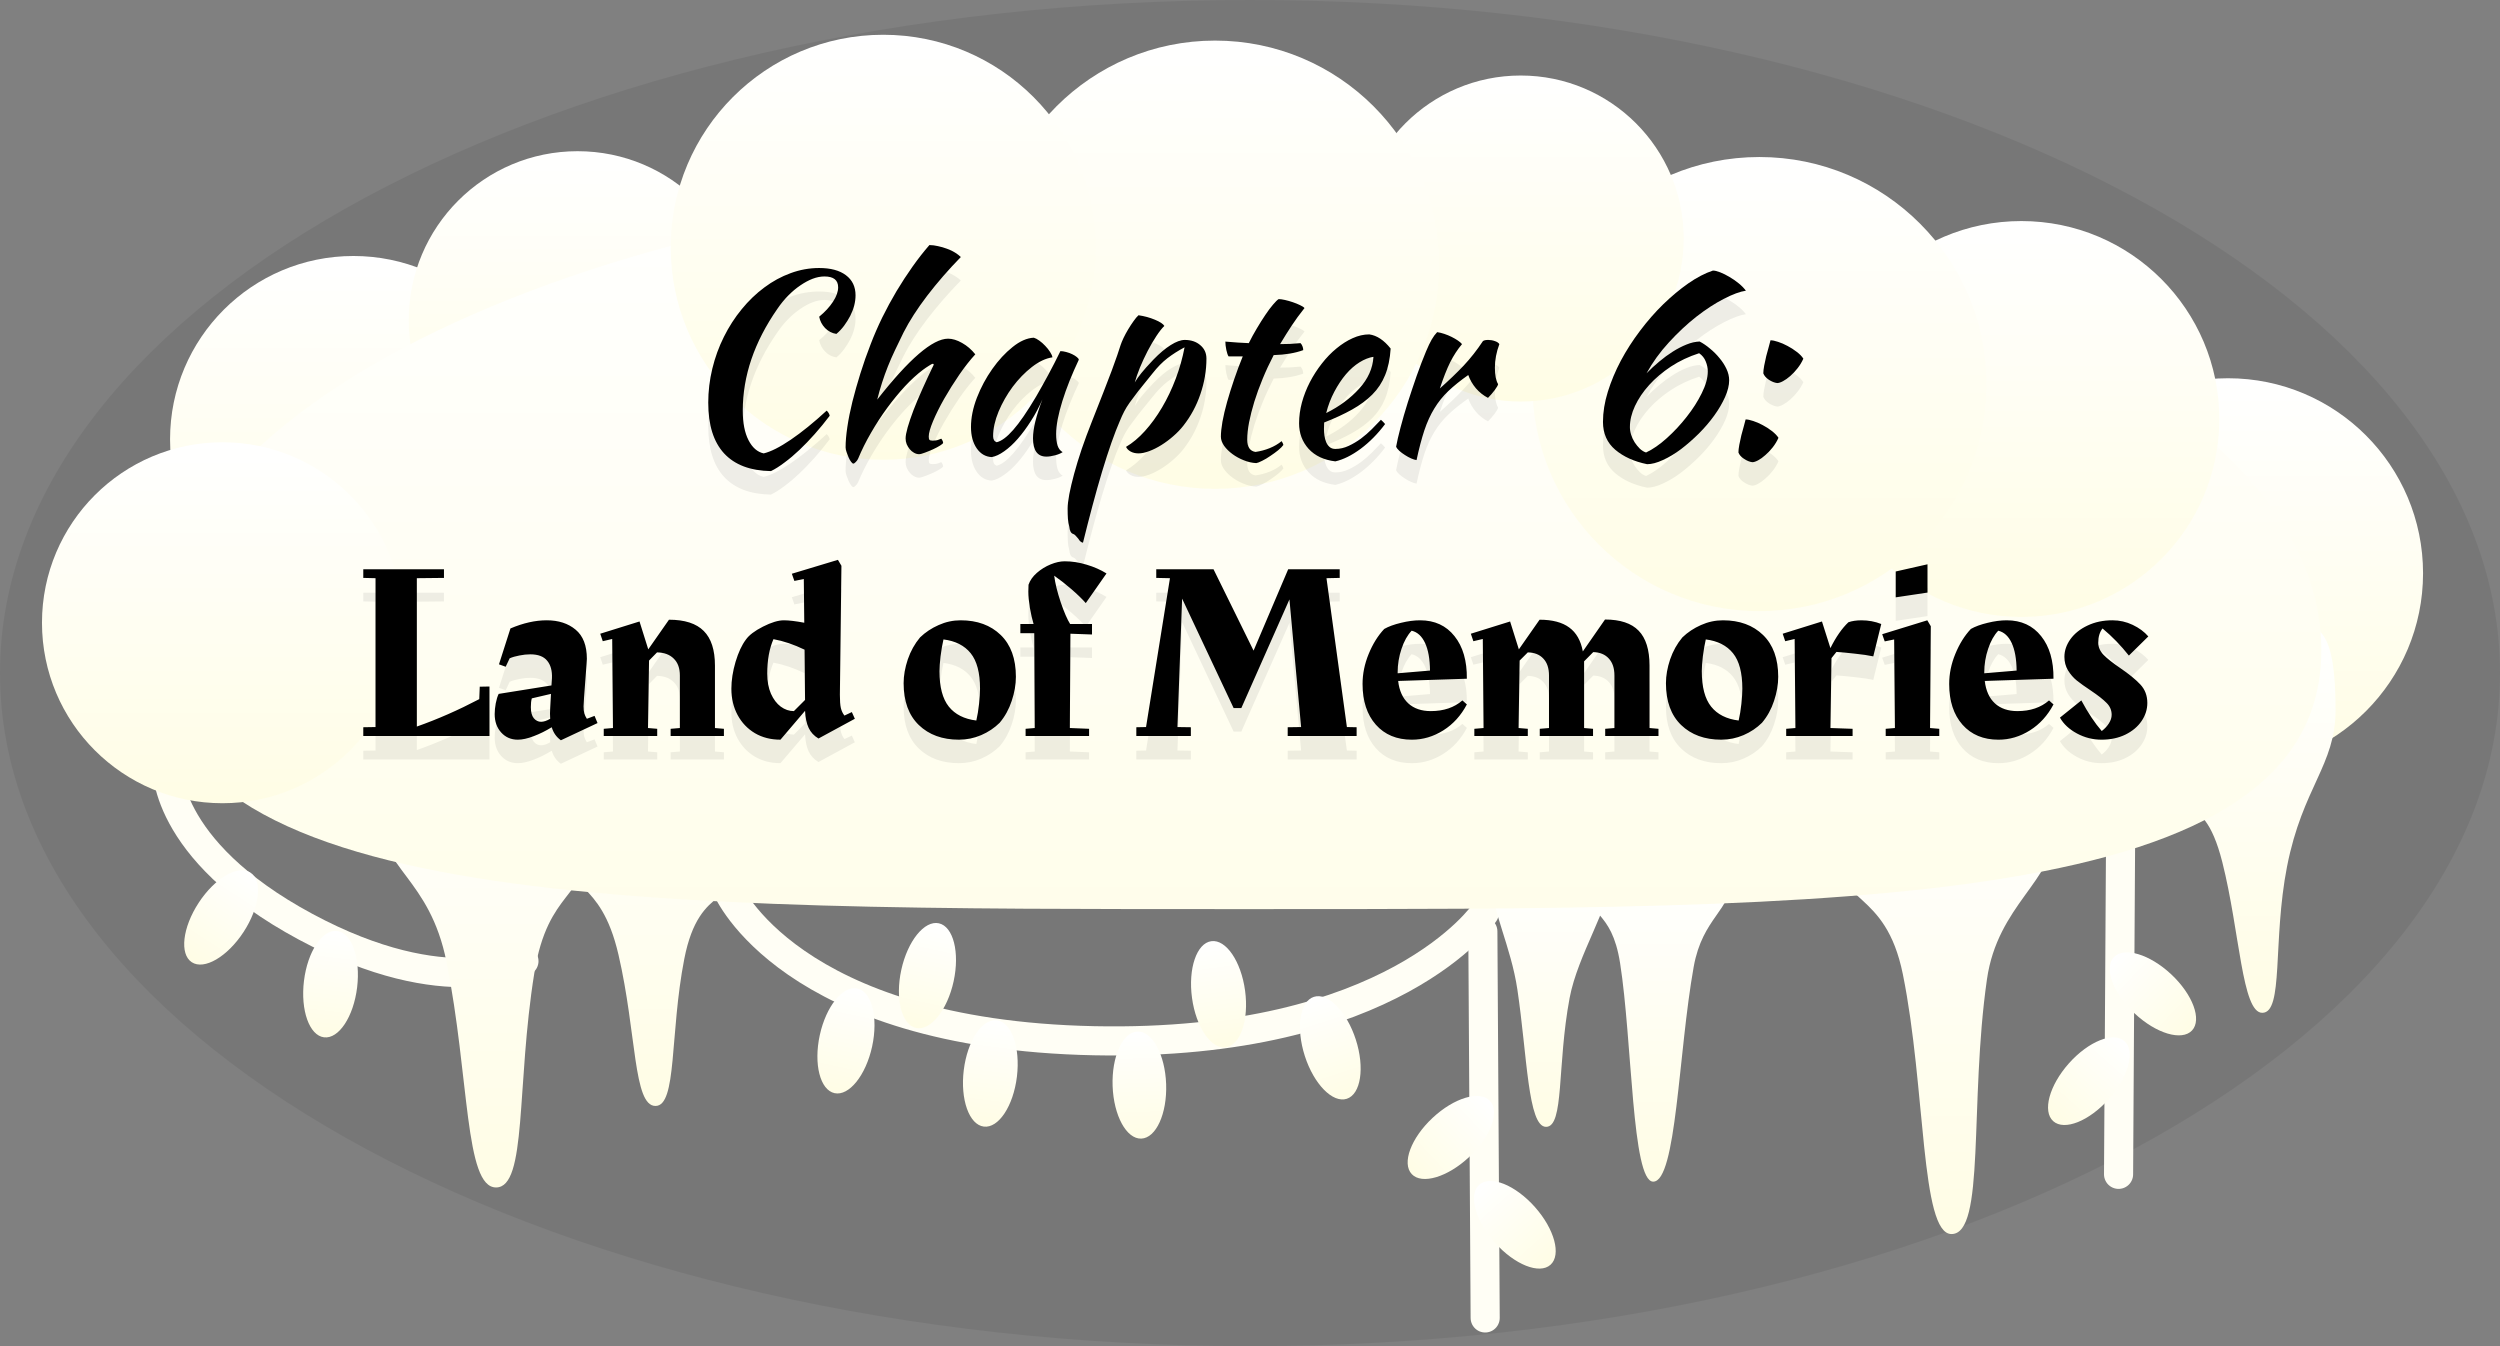 <svg version="1.1" xmlns="http://www.w3.org/2000/svg" xmlns:xlink="http://www.w3.org/1999/xlink" width="214.715" height="115.616" viewBox="0,0,214.715,115.616"><rect x="0" y="0" width="214.715" height="115.616" fill="#808080" stroke="none"/><defs><linearGradient x1="325.5" y1="161.904" x2="325.5" y2="195.404" gradientUnits="userSpaceOnUse" id="color-1"><stop offset="0" stop-color="#ffffff"/><stop offset="1" stop-color="#fffde5"/></linearGradient><linearGradient x1="164.5" y1="151.404" x2="164.5" y2="182.904" gradientUnits="userSpaceOnUse" id="color-2"><stop offset="0" stop-color="#ffffff"/><stop offset="1" stop-color="#fffde5"/></linearGradient><linearGradient x1="183.75" y1="142.404" x2="183.75" y2="171.404" gradientUnits="userSpaceOnUse" id="color-3"><stop offset="0" stop-color="#ffffff"/><stop offset="1" stop-color="#fffde5"/></linearGradient><linearGradient x1="315.691" y1="211.633" x2="322.407" y2="217.921" gradientUnits="userSpaceOnUse" id="color-4"><stop offset="0" stop-color="#ffffff"/><stop offset="1" stop-color="#fffde5"/></linearGradient><linearGradient x1="316.606" y1="218.84" x2="310.492" y2="225.715" gradientUnits="userSpaceOnUse" id="color-5"><stop offset="0" stop-color="#ffffff"/><stop offset="1" stop-color="#fffde5"/></linearGradient><linearGradient x1="328.441" y1="183.232" x2="328.441" y2="216.404" gradientUnits="userSpaceOnUse" id="color-6"><stop offset="0" stop-color="#ffffff"/><stop offset="1" stop-color="#fffde5"/></linearGradient><linearGradient x1="301.75" y1="194.904" x2="301.75" y2="235.404" gradientUnits="userSpaceOnUse" id="color-7"><stop offset="0" stop-color="#ffffff"/><stop offset="1" stop-color="#fffde5"/></linearGradient><linearGradient x1="266.929" y1="203.905" x2="266.929" y2="226.2" gradientUnits="userSpaceOnUse" id="color-8"><stop offset="0" stop-color="#ffffff"/><stop offset="1" stop-color="#fffde5"/></linearGradient><linearGradient x1="276.131" y1="203.685" x2="276.131" y2="230.904" gradientUnits="userSpaceOnUse" id="color-9"><stop offset="0" stop-color="#ffffff"/><stop offset="1" stop-color="#fffde5"/></linearGradient><linearGradient x1="190.441" y1="191.232" x2="190.441" y2="224.404" gradientUnits="userSpaceOnUse" id="color-10"><stop offset="0" stop-color="#ffffff"/><stop offset="1" stop-color="#fffde5"/></linearGradient><linearGradient x1="176.75" y1="190.904" x2="176.75" y2="231.404" gradientUnits="userSpaceOnUse" id="color-11"><stop offset="0" stop-color="#ffffff"/><stop offset="1" stop-color="#fffde5"/></linearGradient><linearGradient x1="240.5" y1="144.498" x2="240.5" y2="225.998" gradientUnits="userSpaceOnUse" id="color-12"><stop offset="0" stop-color="#ffffff"/><stop offset="1" stop-color="#fffde5"/></linearGradient><linearGradient x1="307.75" y1="148.404" x2="307.75" y2="182.404" gradientUnits="userSpaceOnUse" id="color-13"><stop offset="0" stop-color="#ffffff"/><stop offset="1" stop-color="#fffde5"/></linearGradient><linearGradient x1="285.25" y1="142.904" x2="285.25" y2="181.904" gradientUnits="userSpaceOnUse" id="color-14"><stop offset="0" stop-color="#ffffff"/><stop offset="1" stop-color="#fffde5"/></linearGradient><linearGradient x1="153.25" y1="167.404" x2="153.25" y2="198.404" gradientUnits="userSpaceOnUse" id="color-15"><stop offset="0" stop-color="#ffffff"/><stop offset="1" stop-color="#fffde5"/></linearGradient><linearGradient x1="264.75" y1="135.904" x2="264.75" y2="163.904" gradientUnits="userSpaceOnUse" id="color-16"><stop offset="0" stop-color="#ffffff"/><stop offset="1" stop-color="#fffde5"/></linearGradient><linearGradient x1="238.5" y1="132.904" x2="238.5" y2="171.404" gradientUnits="userSpaceOnUse" id="color-17"><stop offset="0" stop-color="#ffffff"/><stop offset="1" stop-color="#fffde5"/></linearGradient><linearGradient x1="210" y1="132.404" x2="210" y2="168.904" gradientUnits="userSpaceOnUse" id="color-18"><stop offset="0" stop-color="#ffffff"/><stop offset="1" stop-color="#fffde5"/></linearGradient><linearGradient x1="207.78" y1="214.316" x2="205.82" y2="223.305" gradientUnits="userSpaceOnUse" id="color-19"><stop offset="0" stop-color="#ffffff"/><stop offset="1" stop-color="#fffde5"/></linearGradient><linearGradient x1="214.78" y1="208.716" x2="212.82" y2="217.705" gradientUnits="userSpaceOnUse" id="color-20"><stop offset="0" stop-color="#ffffff"/><stop offset="1" stop-color="#fffde5"/></linearGradient><linearGradient x1="219.756" y1="217.044" x2="218.644" y2="226.177" gradientUnits="userSpaceOnUse" id="color-21"><stop offset="0" stop-color="#ffffff"/><stop offset="1" stop-color="#fffde5"/></linearGradient><linearGradient x1="231.838" y1="218.013" x2="232.162" y2="227.208" gradientUnits="userSpaceOnUse" id="color-22"><stop offset="0" stop-color="#ffffff"/><stop offset="1" stop-color="#fffde5"/></linearGradient><linearGradient x1="238.182" y1="210.252" x2="239.418" y2="219.369" gradientUnits="userSpaceOnUse" id="color-23"><stop offset="0" stop-color="#ffffff"/><stop offset="1" stop-color="#fffde5"/></linearGradient><linearGradient x1="246.988" y1="215.033" x2="249.812" y2="223.789" gradientUnits="userSpaceOnUse" id="color-24"><stop offset="0" stop-color="#ffffff"/><stop offset="1" stop-color="#fffde5"/></linearGradient><linearGradient x1="262.108" y1="223.967" x2="255.392" y2="230.255" gradientUnits="userSpaceOnUse" id="color-25"><stop offset="0" stop-color="#ffffff"/><stop offset="1" stop-color="#fffde5"/></linearGradient><linearGradient x1="261.193" y1="231.173" x2="267.307" y2="238.048" gradientUnits="userSpaceOnUse" id="color-26"><stop offset="0" stop-color="#ffffff"/><stop offset="1" stop-color="#fffde5"/></linearGradient><linearGradient x1="155.652" y1="204.361" x2="150.615" y2="212.06" gradientUnits="userSpaceOnUse" id="color-27"><stop offset="0" stop-color="#ffffff"/><stop offset="1" stop-color="#fffde5"/></linearGradient><linearGradient x1="163.089" y1="209.378" x2="161.978" y2="218.51" gradientUnits="userSpaceOnUse" id="color-28"><stop offset="0" stop-color="#ffffff"/><stop offset="1" stop-color="#fffde5"/></linearGradient></defs><g transform="translate(-134.144,-129.418)"><g data-paper-data="{&quot;isPaintingLayer&quot;:true}" fill-rule="nonzero" stroke-linejoin="miter" stroke-miterlimit="10" stroke-dasharray="" stroke-dashoffset="0" style="mix-blend-mode: normal"><path d="M348.859,187.226c0,31.926 -48.066,57.808 -107.357,57.808c-59.292,0 -107.357,-25.881 -107.357,-57.808c0,-31.926 48.066,-57.808 107.357,-57.808c59.292,0 107.357,25.881 107.357,57.808z" fill-opacity="0.067" fill="#000000" stroke="none" stroke-width="0" stroke-linecap="butt"/><path d="M308.75,178.654c0,-9.251 7.499,-16.75 16.75,-16.75c9.251,0 16.75,7.499 16.75,16.75c0,9.251 -7.499,16.75 -16.75,16.75c-9.251,0 -16.75,-7.499 -16.75,-16.75z" fill="url(#color-1)" stroke="none" stroke-width="0" stroke-linecap="butt"/><path d="M148.75,167.154c0,-8.698 7.052,-15.75 15.75,-15.75c8.698,0 15.75,7.052 15.75,15.75c0,8.698 -7.052,15.75 -15.75,15.75c-8.698,0 -15.75,-7.052 -15.75,-15.75z" fill="url(#color-2)" stroke="none" stroke-width="0" stroke-linecap="butt"/><path d="M169.25,156.904c0,-8.008 6.492,-14.5 14.5,-14.5c8.008,0 14.5,6.492 14.5,14.5c0,8.008 -6.492,14.5 -14.5,14.5c-8.008,0 -14.5,-6.492 -14.5,-14.5z" fill="url(#color-3)" stroke="none" stroke-width="0" stroke-linecap="butt"/><path d="M316.099,230.277l0.2,-33.2" data-paper-data="{&quot;index&quot;:null}" fill="none" stroke="#fffef5" stroke-width="2.5" stroke-linecap="round"/><path d="M315.691,211.633c0.868,-0.927 3.075,-0.271 4.93,1.465c1.854,1.736 2.654,3.896 1.786,4.823c-0.868,0.927 -3.075,0.271 -4.93,-1.465c-1.854,-1.736 -2.654,-3.896 -1.786,-4.823z" data-paper-data="{&quot;index&quot;:null}" fill="url(#color-4)" stroke="none" stroke-width="0" stroke-linecap="butt"/><path d="M316.606,218.84c0.949,0.844 0.35,3.067 -1.338,4.966c-1.688,1.898 -3.826,2.753 -4.776,1.909c-0.949,-0.844 -0.35,-3.067 1.338,-4.966c1.688,-1.898 3.826,-2.753 4.776,-1.909z" data-paper-data="{&quot;index&quot;:null}" fill="url(#color-5)" stroke="none" stroke-width="0" stroke-linecap="butt"/><path d="M334.736,190.408c0,4.735 -2.833,6.613 -4.169,13.441c-1.248,6.381 -0.269,12.555 -2.127,12.555c-1.746,0 -1.928,-6.988 -3.427,-12.928c-1.802,-7.143 -4.431,-2.81 -4.431,-7.811c0,-9.16 4.012,-12.433 7.857,-12.433c3.845,0 6.296,-1.984 6.296,7.176z" fill="url(#color-6)" stroke="none" stroke-width="0" stroke-linecap="butt"/><path d="M261.625,207.826c0,0 -7.799,11.503 -33.499,10.977c-26.211,-0.536 -31.501,-12.977 -31.501,-12.977" fill="none" stroke="#fffef5" stroke-width="2.5" stroke-linecap="round"/><path d="M179.144,211.966c0,0 -6.558,3.601 -18.747,-2.951c-12.431,-6.683 -11.917,-13.943 -11.917,-13.943" fill="none" stroke="#fffef5" stroke-width="2.5" stroke-linecap="round"/><path d="M310.583,200.821c0,4.199 -4.87,6.303 -5.788,12.707c-1.528,10.652 -0.113,21.877 -3.045,21.877c-2.668,0 -2.201,-12.573 -4.178,-22.315c-1.501,-7.397 -5.822,-5.942 -5.822,-10.768c0,-11.184 5.306,-7.417 10,-7.417c4.694,0 8.833,-5.267 8.833,5.917z" fill="url(#color-7)" stroke="none" stroke-width="0" stroke-linecap="butt"/><path d="M266.929,203.905c2.584,0 5.505,-5.193 5.505,0.963c0,2.41 -2.781,6.536 -3.481,10.258c-1.088,5.787 -0.452,11.073 -2.024,11.073c-1.565,0 -1.617,-6.13 -2.466,-11.807c-0.553,-3.698 -2.213,-6.821 -2.213,-9.25c0,-6.157 2.095,-1.239 4.679,-1.239z" data-paper-data="{&quot;index&quot;:null}" fill="url(#color-8)" stroke="none" stroke-width="0" stroke-linecap="butt"/><path d="M276.131,203.685c3.155,0 6.721,-6.34 6.721,1.176c0,2.758 -2.48,3.332 -3.244,7.596c-1.318,7.356 -1.48,18.448 -3.477,18.448c-1.834,0 -1.799,-12.144 -2.844,-18.767c-0.753,-4.772 -2.869,-3.793 -2.869,-6.941c0,-7.516 2.558,-1.512 5.713,-1.512z" data-paper-data="{&quot;index&quot;:null}" fill="url(#color-9)" stroke="none" stroke-width="0" stroke-linecap="butt"/><path d="M197.736,202.741c0,4.721 -3.494,2.229 -4.823,9.045c-1.25,6.41 -0.609,12.618 -2.472,12.618c-1.912,0 -1.614,-6.249 -3.178,-12.989c-1.581,-6.814 -4.679,-5.145 -4.679,-9.75c0,-9.16 4.012,-10.433 7.857,-10.433c3.845,0 7.296,2.349 7.296,11.51z" fill="url(#color-10)" stroke="none" stroke-width="0" stroke-linecap="butt"/><path d="M184.583,201.821c0,4.809 -3.37,3.887 -4.546,11.154c-1.558,9.634 -0.612,18.429 -3.288,18.429c-2.703,0 -2.276,-9.475 -4.255,-19.366c-1.457,-7.284 -5.745,-7.974 -5.745,-12.717c0,-11.184 5.306,-8.417 10,-8.417c4.694,0 7.833,-0.267 7.833,10.917z" fill="url(#color-11)" stroke="none" stroke-width="0" stroke-linecap="butt"/><path d="M333.516,185.248c0,22.506 -41.145,22.25 -92.516,22.25c-51.371,0 -93.516,0.256 -93.516,-22.25c0,-22.506 41.645,-40.75 93.016,-40.75c51.371,0 93.016,18.244 93.016,40.75z" fill="url(#color-12)" stroke="none" stroke-width="0" stroke-linecap="butt"/><path d="M290.75,165.404c0,-9.389 7.611,-17 17,-17c9.389,0 17,7.611 17,17c0,9.389 -7.611,17 -17,17c-9.389,0 -17,-7.611 -17,-17z" fill="url(#color-13)" stroke="none" stroke-width="0" stroke-linecap="butt"/><path d="M265.75,162.404c0,-10.77 8.73,-19.5 19.5,-19.5c10.77,0 19.5,8.73 19.5,19.5c0,10.77 -8.73,19.5 -19.5,19.5c-10.77,0 -19.5,-8.73 -19.5,-19.5z" fill="url(#color-14)" stroke="none" stroke-width="0" stroke-linecap="butt"/><path d="M137.75,182.904c0,-8.56 6.94,-15.5 15.5,-15.5c8.56,0 15.5,6.94 15.5,15.5c0,8.56 -6.94,15.5 -15.5,15.5c-8.56,0 -15.5,-6.94 -15.5,-15.5z" fill="url(#color-15)" stroke="none" stroke-width="0" stroke-linecap="butt"/><path d="M250.75,149.904c0,-7.732 6.268,-14 14,-14c7.732,0 14,6.268 14,14c0,7.732 -6.268,14 -14,14c-7.732,0 -14,-6.268 -14,-14z" fill="url(#color-16)" stroke="none" stroke-width="0" stroke-linecap="butt"/><path d="M219.25,152.154c0,-10.631 8.619,-19.25 19.25,-19.25c10.631,0 19.25,8.619 19.25,19.25c0,10.631 -8.619,19.25 -19.25,19.25c-10.631,0 -19.25,-8.619 -19.25,-19.25z" fill="url(#color-17)" stroke="none" stroke-width="0" stroke-linecap="butt"/><path d="M191.75,150.654c0,-10.079 8.171,-18.25 18.25,-18.25c10.079,0 18.25,8.171 18.25,18.25c0,10.079 -8.171,18.25 -18.25,18.25c-10.079,0 -18.25,-8.171 -18.25,-18.25z" fill="url(#color-18)" stroke="none" stroke-width="0" stroke-linecap="butt"/><path d="M209.047,219.3c-0.541,2.482 -1.986,4.275 -3.227,4.005c-1.241,-0.271 -1.809,-2.502 -1.268,-4.984c0.541,-2.482 1.986,-4.275 3.227,-4.005c1.241,0.271 1.809,2.502 1.268,4.984z" fill="url(#color-19)" stroke="none" stroke-width="0" stroke-linecap="butt"/><path d="M216.047,213.7c-0.541,2.482 -1.986,4.275 -3.227,4.005c-1.241,-0.271 -1.809,-2.502 -1.268,-4.984c0.541,-2.482 1.986,-4.275 3.227,-4.005c1.241,0.271 1.809,2.502 1.268,4.984z" fill="url(#color-20)" stroke="none" stroke-width="0" stroke-linecap="butt"/><path d="M221.483,221.889c-0.307,2.522 -1.578,4.442 -2.839,4.288c-1.261,-0.153 -2.034,-2.322 -1.727,-4.844c0.307,-2.522 1.578,-4.442 2.839,-4.288c1.261,0.153 2.034,2.322 1.727,4.844z" fill="url(#color-21)" stroke="none" stroke-width="0" stroke-linecap="butt"/><path d="M234.299,222.53c0.089,2.539 -0.867,4.633 -2.137,4.678c-1.269,0.045 -2.371,-1.977 -2.46,-4.516c-0.089,-2.539 0.867,-4.633 2.137,-4.678c1.269,-0.045 2.371,1.977 2.46,4.516z" fill="url(#color-22)" stroke="none" stroke-width="0" stroke-linecap="butt"/><path d="M241.079,214.501c0.342,2.517 -0.402,4.697 -1.661,4.867c-1.259,0.171 -2.556,-1.732 -2.898,-4.249c-0.342,-2.517 0.402,-4.697 1.661,-4.867c1.259,-0.171 2.556,1.732 2.898,4.249z" fill="url(#color-23)" stroke="none" stroke-width="0" stroke-linecap="butt"/><path d="M250.589,218.705c0.78,2.418 0.432,4.694 -0.777,5.084c-1.209,0.39 -2.821,-1.254 -3.601,-3.672c-0.78,-2.418 -0.432,-4.694 0.777,-5.084c1.209,-0.39 2.821,1.254 3.601,3.672z" fill="url(#color-24)" stroke="none" stroke-width="0" stroke-linecap="butt"/><path d="M261.5,209.411l0.2,33.2" fill="none" stroke="#fffef5" stroke-width="2.5" stroke-linecap="round"/><path d="M260.322,228.79c-1.854,1.736 -4.062,2.392 -4.93,1.465c-0.868,-0.927 -0.069,-3.087 1.786,-4.823c1.854,-1.736 4.062,-2.392 4.93,-1.465c0.868,0.927 0.069,3.087 -1.786,4.823z" fill="url(#color-25)" stroke="none" stroke-width="0" stroke-linecap="butt"/><path d="M265.969,233.082c1.688,1.898 2.288,4.122 1.338,4.966c-0.949,0.844 -3.087,-0.01 -4.776,-1.909c-1.688,-1.898 -2.288,-4.122 -1.338,-4.966c0.949,-0.844 3.087,0.01 4.776,1.909z" fill="url(#color-26)" stroke="none" stroke-width="0" stroke-linecap="butt"/><path d="M155.058,209.47c-1.391,2.126 -3.38,3.286 -4.443,2.59c-1.063,-0.695 -0.797,-2.983 0.594,-5.109c1.391,-2.126 3.38,-3.286 4.443,-2.59c1.063,0.695 0.797,2.983 -0.594,5.109z" fill="url(#color-27)" stroke="none" stroke-width="0" stroke-linecap="butt"/><path d="M176.183,190.397v4.25h-10.838v-0.751l1.052,-0.017v-12.784l-1.052,-0.025v-0.743h6.93v0.743l-2.33,0.025v12.742c1.781,-0.629 3.568,-1.414 5.361,-2.355l0.042,-1.069zM185.464,193.536l-3.148,1.478c-0.384,-0.273 -0.646,-0.646 -0.785,-1.119c-0.518,0.317 -1.035,0.573 -1.553,0.768c-0.518,0.2 -0.971,0.301 -1.361,0.301c-0.579,0 -1.055,-0.206 -1.428,-0.618c-0.373,-0.412 -0.559,-0.938 -0.559,-1.578c0,-0.284 0.031,-0.593 0.092,-0.927c0.067,-0.34 0.15,-0.61 0.251,-0.81l4.534,-0.726l0.042,-0.618c0.028,-0.64 -0.109,-1.141 -0.409,-1.503c-0.295,-0.367 -0.779,-0.551 -1.453,-0.551c-0.295,0 -0.607,0.033 -0.935,0.1c-0.328,0.061 -0.607,0.142 -0.835,0.242l-0.342,0.726l-0.576,-0.209l0.985,-3.081c1.097,-0.468 2.135,-0.701 3.115,-0.701c1.013,0 1.84,0.267 2.48,0.802c0.646,0.534 0.969,1.369 0.969,2.505l-0.025,0.434l-0.217,2.881l-0.042,0.768c0,0.256 0.022,0.459 0.067,0.61c0.045,0.15 0.117,0.303 0.217,0.459l0.66,-0.251zM180.613,193.428c0.228,0 0.49,-0.086 0.785,-0.259l-0.017,-0.443l0.017,-0.476l0.067,-1.219l-1.645,0.384c-0.056,0.189 -0.084,0.44 -0.084,0.751c0,0.429 0.084,0.746 0.251,0.952c0.173,0.206 0.381,0.309 0.626,0.309zM196.318,194.029v0.618h-4.576v-0.618l0.793,-0.067v-4.509c0,-0.629 -0.175,-1.113 -0.526,-1.453c-0.345,-0.345 -0.824,-0.523 -1.436,-0.534l-0.685,0.701l-0.092,5.795l0.793,0.067v0.618h-4.592v-0.618l0.793,-0.067l-0.067,-7.648l-0.81,0.192l-0.217,-0.643l3.373,-1.052l0.751,2.396l1.779,-2.547c1.353,0 2.349,0.323 2.989,0.969c0.64,0.64 0.96,1.631 0.96,2.973v5.361zM207.563,193.169l-3.123,1.695c-0.384,-0.228 -0.665,-0.532 -0.843,-0.91c-0.178,-0.379 -0.281,-0.868 -0.309,-1.47l-2.113,2.48c-0.829,0 -1.561,-0.186 -2.196,-0.559c-0.635,-0.379 -1.13,-0.899 -1.486,-1.561c-0.356,-0.662 -0.534,-1.414 -0.534,-2.254c0,-0.729 0.12,-1.5 0.359,-2.313c0.245,-0.813 0.54,-1.447 0.885,-1.904c0.267,-0.384 0.757,-0.757 1.47,-1.119c0.713,-0.362 1.311,-0.543 1.795,-0.543c0.429,0 1.013,0.07 1.753,0.209l-0.042,-3.757l-0.81,0.167l-0.217,-0.618l3.958,-1.194l0.301,0.509l-0.134,11.072c0,0.512 0.028,0.893 0.084,1.144c0.061,0.251 0.164,0.468 0.309,0.651l0.635,-0.301zM200.04,189.303c0,0.657 0.106,1.227 0.317,1.712c0.217,0.484 0.498,0.854 0.843,1.111c0.351,0.256 0.726,0.384 1.127,0.384l0.96,-0.96l-0.042,-4.317c-0.924,-0.445 -1.815,-0.746 -2.672,-0.902c-0.356,0.813 -0.534,1.804 -0.534,2.973zM216.652,184.711c1.425,0 2.572,0.42 3.44,1.261c0.868,0.841 1.303,2.037 1.303,3.59c0,0.668 -0.12,1.358 -0.359,2.071c-0.234,0.713 -0.579,1.339 -1.035,1.879c-0.451,0.445 -0.98,0.799 -1.586,1.06c-0.607,0.262 -1.244,0.392 -1.912,0.392c-1.425,0 -2.575,-0.42 -3.448,-1.261c-0.868,-0.841 -1.303,-2.037 -1.303,-3.59c0,-0.651 0.12,-1.333 0.359,-2.046c0.245,-0.713 0.596,-1.342 1.052,-1.887c0.456,-0.44 0.988,-0.793 1.595,-1.06c0.607,-0.273 1.239,-0.409 1.895,-0.409zM214.832,189.086c0,1.358 0.267,2.371 0.802,3.039c0.534,0.668 1.322,1.066 2.363,1.194c0.1,-0.429 0.178,-0.905 0.234,-1.428c0.056,-0.529 0.084,-0.963 0.084,-1.303c0,-1.369 -0.267,-2.385 -0.802,-3.048c-0.534,-0.662 -1.314,-1.058 -2.338,-1.186c-0.1,0.44 -0.184,0.924 -0.251,1.453c-0.061,0.529 -0.092,0.955 -0.092,1.278zM224.684,180.878c0.084,0.657 0.27,1.417 0.559,2.28c0.295,0.863 0.565,1.486 0.81,1.87h1.879v0.902l-1.854,-0.067l-0.05,8.099l1.653,0.067v0.618h-5.452v-0.618l0.785,-0.067l-0.042,-8.141h-1.194v-0.793h1.136c-0.117,-0.384 -0.223,-0.846 -0.317,-1.386c-0.089,-0.546 -0.134,-1.01 -0.134,-1.394c0,-0.267 0.006,-0.465 0.017,-0.593c0.128,-0.373 0.367,-0.713 0.718,-1.019c0.351,-0.306 0.743,-0.548 1.177,-0.726c0.434,-0.178 0.838,-0.267 1.211,-0.267c0.623,0 1.252,0.097 1.887,0.292c0.635,0.189 1.202,0.44 1.703,0.751l-1.779,2.547c-0.328,-0.373 -0.749,-0.779 -1.261,-1.219c-0.512,-0.44 -0.996,-0.818 -1.453,-1.136zM250.659,193.895v0.751h-5.92v-0.751l1.152,-0.017l-1.002,-10.963l-4.133,9.335h-0.66l-4.425,-9.402l-0.401,11.03l1.152,0.017v0.751h-4.684v-0.751l0.835,-0.017l2.054,-12.784l-1.177,-0.025v-0.743h4.918l3.44,6.989l2.973,-6.989h4.425v0.743l-1.136,0.025l1.753,12.784zM256.11,184.711c1.252,0 2.238,0.454 2.956,1.361c0.724,0.902 1.077,2.121 1.06,3.657l-5.903,0.192c0.1,0.841 0.392,1.483 0.877,1.929c0.484,0.44 1.127,0.66 1.929,0.66c1.108,0 2.012,-0.306 2.714,-0.918l0.384,0.342c-0.501,0.952 -1.175,1.695 -2.021,2.229c-0.846,0.534 -1.748,0.802 -2.705,0.802c-1.297,0 -2.327,-0.429 -3.089,-1.286c-0.763,-0.863 -1.144,-2.029 -1.144,-3.499c0,-0.868 0.175,-1.728 0.526,-2.58c0.351,-0.857 0.796,-1.573 1.336,-2.146c0.373,-0.212 0.852,-0.387 1.436,-0.526c0.584,-0.145 1.133,-0.217 1.645,-0.217zM256.962,189.027c-0.011,-0.996 -0.153,-1.787 -0.426,-2.371c-0.273,-0.584 -0.657,-0.935 -1.152,-1.052c-0.356,0.373 -0.646,0.891 -0.868,1.553c-0.223,0.662 -0.334,1.342 -0.334,2.037v0.067zM276.584,194.029v0.618h-4.576v-0.618l0.793,-0.067v-4.509c0,-0.629 -0.161,-1.116 -0.484,-1.461c-0.317,-0.351 -0.763,-0.534 -1.336,-0.551l-0.785,0.793v0.367v5.361l0.768,0.067v0.618h-4.576v-0.618l0.793,-0.067v-4.509c0,-0.629 -0.161,-1.113 -0.484,-1.453c-0.317,-0.345 -0.763,-0.523 -1.336,-0.534l-0.701,0.701l-0.092,5.795l0.793,0.067v0.618h-4.592v-0.618l0.793,-0.067l-0.067,-7.648l-0.81,0.192l-0.217,-0.643l3.373,-1.052l0.751,2.396l1.779,-2.547c1.097,0 1.946,0.223 2.547,0.668c0.607,0.44 0.996,1.124 1.169,2.054l1.904,-2.739c1.308,0 2.271,0.32 2.889,0.96c0.623,0.64 0.935,1.639 0.935,2.998v5.361zM282.125,184.711c1.425,0 2.572,0.42 3.44,1.261c0.868,0.841 1.303,2.037 1.303,3.59c0,0.668 -0.12,1.358 -0.359,2.071c-0.234,0.713 -0.579,1.339 -1.035,1.879c-0.451,0.445 -0.98,0.799 -1.586,1.06c-0.607,0.262 -1.244,0.392 -1.912,0.392c-1.425,0 -2.575,-0.42 -3.448,-1.261c-0.868,-0.841 -1.303,-2.037 -1.303,-3.59c0,-0.651 0.12,-1.333 0.359,-2.046c0.245,-0.713 0.596,-1.342 1.052,-1.887c0.456,-0.44 0.988,-0.793 1.595,-1.06c0.607,-0.273 1.239,-0.409 1.895,-0.409zM280.305,189.086c0,1.358 0.267,2.371 0.802,3.039c0.534,0.668 1.322,1.066 2.363,1.194c0.1,-0.429 0.178,-0.905 0.234,-1.428c0.056,-0.529 0.083,-0.963 0.083,-1.303c0,-1.369 -0.267,-2.385 -0.802,-3.048c-0.534,-0.662 -1.314,-1.058 -2.338,-1.186c-0.1,0.44 -0.184,0.924 -0.251,1.453c-0.061,0.529 -0.092,0.955 -0.092,1.278zM291.444,187.959l-0.092,6.004l1.904,0.067v0.618h-5.703v-0.618l0.793,-0.067l-0.067,-7.648l-0.81,0.192l-0.217,-0.643l3.373,-1.052l0.726,2.288c0.473,-0.952 0.988,-1.692 1.545,-2.221c0.312,-0.111 0.687,-0.167 1.127,-0.167c0.601,0 1.166,0.106 1.695,0.317l-0.685,2.781c-0.412,-0.089 -0.941,-0.167 -1.586,-0.234c-0.64,-0.072 -1.166,-0.122 -1.578,-0.15zM296.959,180.519l2.73,-0.618v2.43l-2.73,0.409zM299.907,193.962l0.793,0.067v0.618h-4.601v-0.618l0.793,-0.067l-0.067,-7.607l-0.81,0.167l-0.217,-0.618l3.874,-1.194l0.301,0.509zM306.493,184.711c1.252,0 2.238,0.454 2.956,1.361c0.724,0.902 1.077,2.121 1.06,3.657l-5.903,0.192c0.1,0.841 0.392,1.483 0.877,1.929c0.484,0.44 1.127,0.66 1.929,0.66c1.108,0 2.012,-0.306 2.714,-0.918l0.384,0.342c-0.501,0.952 -1.175,1.695 -2.021,2.229c-0.846,0.534 -1.748,0.802 -2.705,0.802c-1.297,0 -2.327,-0.429 -3.089,-1.286c-0.763,-0.863 -1.144,-2.029 -1.144,-3.499c0,-0.868 0.175,-1.728 0.526,-2.58c0.351,-0.857 0.796,-1.573 1.336,-2.146c0.373,-0.212 0.852,-0.387 1.436,-0.526c0.584,-0.145 1.133,-0.217 1.645,-0.217zM307.344,189.027c-0.011,-0.996 -0.153,-1.787 -0.426,-2.371c-0.273,-0.584 -0.657,-0.935 -1.152,-1.052c-0.356,0.373 -0.646,0.891 -0.868,1.553c-0.223,0.662 -0.334,1.342 -0.334,2.037v0.067zM314.354,186.631c0,0.384 0.153,0.735 0.459,1.052c0.306,0.312 0.774,0.682 1.403,1.111c0.768,0.523 1.353,0.999 1.753,1.428c0.401,0.429 0.601,0.957 0.601,1.586c0,0.551 -0.164,1.069 -0.493,1.553c-0.328,0.484 -0.793,0.874 -1.394,1.169c-0.596,0.289 -1.28,0.434 -2.054,0.434c-0.74,0 -1.442,-0.178 -2.104,-0.534c-0.662,-0.356 -1.149,-0.81 -1.461,-1.361l1.837,-1.478c0.573,1.069 1.158,1.946 1.753,2.63c0.245,-0.184 0.448,-0.401 0.61,-0.651c0.161,-0.251 0.242,-0.498 0.242,-0.743c0,-0.395 -0.148,-0.738 -0.443,-1.027c-0.289,-0.295 -0.74,-0.649 -1.353,-1.06c-0.495,-0.328 -0.893,-0.612 -1.194,-0.852c-0.301,-0.245 -0.554,-0.537 -0.76,-0.877c-0.206,-0.345 -0.309,-0.732 -0.309,-1.161c0,-0.529 0.173,-1.035 0.518,-1.52c0.351,-0.484 0.841,-0.874 1.47,-1.169c0.629,-0.301 1.342,-0.451 2.138,-0.451c0.612,0 1.191,0.131 1.737,0.392c0.551,0.262 0.999,0.593 1.344,0.994l-1.67,1.645c-0.685,-0.868 -1.439,-1.645 -2.263,-2.33c-0.245,0.312 -0.367,0.718 -0.367,1.219zM313.653,194.647h0.017z" fill-opacity="0.067" fill="#000000" stroke="none" stroke-width="1" stroke-linecap="square"/><path d="M194.972,166.034c0,-0.996 0.117,-1.976 0.351,-2.939c0.234,-0.963 0.565,-1.873 0.994,-2.73c0.429,-0.863 0.938,-1.653 1.528,-2.371c0.59,-0.724 1.239,-1.347 1.946,-1.87c0.707,-0.529 1.458,-0.938 2.254,-1.227c0.796,-0.295 1.614,-0.443 2.455,-0.443c0.985,0 1.751,0.206 2.296,0.618c0.551,0.412 0.827,0.988 0.827,1.728c0,0.289 -0.039,0.584 -0.117,0.885c-0.078,0.295 -0.192,0.59 -0.342,0.885c-0.15,0.289 -0.326,0.571 -0.526,0.843c-0.2,0.267 -0.42,0.501 -0.66,0.701c-0.373,-0.056 -0.696,-0.223 -0.969,-0.501c-0.267,-0.278 -0.437,-0.604 -0.509,-0.977c0.501,-0.412 0.896,-0.841 1.186,-1.286c0.295,-0.451 0.443,-0.863 0.443,-1.236c0,-0.623 -0.392,-0.935 -1.177,-0.935c-0.328,0 -0.668,0.067 -1.019,0.2c-0.345,0.134 -0.696,0.323 -1.052,0.568c-0.356,0.239 -0.704,0.532 -1.044,0.877c-0.334,0.34 -0.643,0.718 -0.927,1.136c-1.982,2.85 -2.973,5.764 -2.973,8.742c0,1.052 0.164,1.898 0.493,2.538c0.328,0.64 0.763,1.019 1.303,1.136c0.612,-0.145 1.389,-0.537 2.33,-1.177c0.941,-0.64 1.968,-1.472 3.081,-2.497c0.145,0.139 0.231,0.287 0.259,0.443c-0.412,0.546 -0.841,1.069 -1.286,1.57c-0.44,0.495 -0.877,0.949 -1.311,1.361c-0.434,0.412 -0.863,0.774 -1.286,1.085c-0.417,0.317 -0.804,0.562 -1.161,0.735c-1.77,-0.028 -3.112,-0.534 -4.025,-1.52c-0.907,-0.985 -1.361,-2.433 -1.361,-4.342zM206.769,169.858c0,-0.495 0.05,-1.08 0.15,-1.753c0.1,-0.679 0.245,-1.403 0.434,-2.171c0.195,-0.774 0.423,-1.581 0.685,-2.421c0.262,-0.841 0.557,-1.681 0.885,-2.522c0.289,-0.757 0.621,-1.52 0.994,-2.288c0.379,-0.768 0.788,-1.522 1.227,-2.263c0.445,-0.74 0.905,-1.445 1.378,-2.113c0.479,-0.674 0.96,-1.289 1.445,-1.845c0.228,0 0.473,0.031 0.735,0.092c0.267,0.056 0.526,0.131 0.777,0.225c0.251,0.089 0.479,0.198 0.685,0.326c0.206,0.128 0.373,0.256 0.501,0.384c-1.069,1.097 -2.032,2.204 -2.889,3.323c-0.852,1.119 -1.528,2.171 -2.029,3.156c-0.267,0.54 -0.512,1.047 -0.735,1.52c-0.223,0.468 -0.426,0.932 -0.61,1.394c-0.184,0.462 -0.351,0.927 -0.501,1.394c-0.15,0.462 -0.289,0.949 -0.417,1.461c2.733,-3.49 4.762,-5.235 6.087,-5.235c0.373,0 0.774,0.122 1.202,0.367c0.429,0.239 0.807,0.565 1.136,0.977c-0.445,0.484 -0.905,1.069 -1.378,1.753c-0.468,0.685 -0.899,1.372 -1.294,2.062c-0.39,0.69 -0.71,1.333 -0.96,1.929c-0.245,0.59 -0.367,1.027 -0.367,1.311c0,0.139 0.019,0.234 0.058,0.284c0.045,0.05 0.139,0.075 0.284,0.075c0.212,0 0.381,-0.028 0.509,-0.084c0.128,-0.056 0.206,-0.083 0.234,-0.083c0.072,0.111 0.114,0.189 0.125,0.234c0.017,0.045 0.025,0.081 0.025,0.109c0,0.056 -0.086,0.136 -0.259,0.242c-0.167,0.106 -0.37,0.214 -0.61,0.326c-0.234,0.106 -0.465,0.2 -0.693,0.284c-0.228,0.089 -0.398,0.134 -0.509,0.134c-0.145,0 -0.289,-0.042 -0.434,-0.125c-0.139,-0.078 -0.262,-0.181 -0.367,-0.309c-0.106,-0.128 -0.192,-0.27 -0.259,-0.426c-0.061,-0.156 -0.092,-0.32 -0.092,-0.493c0,-0.212 0.058,-0.526 0.175,-0.944c0.122,-0.423 0.289,-0.916 0.501,-1.478c0.217,-0.562 0.476,-1.177 0.777,-1.845c0.301,-0.674 0.621,-1.358 0.96,-2.054c0,-0.061 -0.028,-0.092 -0.084,-0.092c-0.045,0 -0.156,0.058 -0.334,0.175c-0.178,0.111 -0.345,0.225 -0.501,0.342c-0.512,0.384 -1.03,0.857 -1.553,1.419c-0.518,0.562 -1.024,1.18 -1.52,1.854c-0.49,0.668 -0.952,1.378 -1.386,2.129c-0.434,0.746 -0.807,1.495 -1.119,2.246c-0.045,0.1 -0.111,0.192 -0.2,0.276c-0.084,0.089 -0.153,0.134 -0.209,0.134c-0.045,0 -0.106,-0.05 -0.184,-0.15c-0.078,-0.1 -0.15,-0.225 -0.217,-0.376c-0.061,-0.15 -0.12,-0.303 -0.175,-0.459c-0.056,-0.156 -0.084,-0.292 -0.084,-0.409zM225.218,161.592c0.139,0 0.303,0.025 0.493,0.075c0.195,0.05 0.37,0.114 0.526,0.192c0.161,0.078 0.295,0.161 0.401,0.251c0.106,0.084 0.159,0.159 0.159,0.225c-0.284,0.601 -0.548,1.205 -0.793,1.812c-0.239,0.601 -0.445,1.18 -0.618,1.737c-0.173,0.557 -0.306,1.077 -0.401,1.561c-0.089,0.484 -0.134,0.905 -0.134,1.261c0,0.401 0.042,0.735 0.125,1.002c0.089,0.262 0.234,0.448 0.434,0.559c-0.173,0.117 -0.395,0.209 -0.668,0.276c-0.267,0.072 -0.509,0.109 -0.726,0.109c-0.768,0 -1.152,-0.526 -1.152,-1.578c0,-0.813 0.27,-1.926 0.81,-3.34c-0.284,0.657 -0.612,1.275 -0.985,1.854c-0.367,0.579 -0.743,1.088 -1.127,1.528c-0.384,0.44 -0.774,0.799 -1.169,1.077c-0.39,0.278 -0.749,0.445 -1.077,0.501c-0.529,-0.028 -0.957,-0.278 -1.286,-0.751c-0.328,-0.479 -0.493,-1.088 -0.493,-1.829c0,-0.802 0.17,-1.642 0.509,-2.522c0.345,-0.885 0.785,-1.706 1.319,-2.463c0.534,-0.757 1.116,-1.386 1.745,-1.887c0.629,-0.507 1.236,-0.774 1.82,-0.802c0.139,0.039 0.298,0.122 0.476,0.251c0.178,0.128 0.348,0.278 0.509,0.451c0.167,0.173 0.306,0.348 0.417,0.526c0.117,0.178 0.184,0.331 0.2,0.459c-0.573,0.084 -1.163,0.362 -1.77,0.835c-0.601,0.468 -1.149,1.033 -1.645,1.695c-0.49,0.662 -0.893,1.372 -1.211,2.129c-0.312,0.757 -0.468,1.461 -0.468,2.113c0,0.273 0.1,0.445 0.301,0.518c0.412,-0.089 0.888,-0.443 1.428,-1.06c0.546,-0.618 1.202,-1.575 1.971,-2.872c0.145,-0.256 0.306,-0.54 0.484,-0.852c0.178,-0.317 0.359,-0.646 0.543,-0.985c0.184,-0.345 0.365,-0.69 0.543,-1.035c0.178,-0.351 0.348,-0.69 0.509,-1.019zM226.322,177.298c-0.195,-0.056 -0.309,-0.267 -0.342,-0.635c-0.056,-0.189 -0.095,-0.412 -0.117,-0.668c-0.017,-0.256 -0.025,-0.548 -0.025,-0.877c0,-0.301 0.047,-0.71 0.142,-1.227c0.1,-0.518 0.239,-1.105 0.417,-1.762c0.178,-0.657 0.395,-1.367 0.651,-2.129c0.262,-0.763 0.548,-1.536 0.86,-2.321c0.384,-0.98 0.718,-1.829 1.002,-2.547c0.284,-0.724 0.523,-1.347 0.718,-1.87c0.195,-0.529 0.351,-0.963 0.468,-1.303c0.122,-0.345 0.22,-0.64 0.292,-0.885c0.056,-0.167 0.139,-0.37 0.251,-0.61c0.117,-0.245 0.251,-0.493 0.401,-0.743c0.15,-0.251 0.303,-0.484 0.459,-0.701c0.156,-0.223 0.298,-0.392 0.426,-0.509c0.501,0.072 0.971,0.2 1.411,0.384c0.44,0.184 0.71,0.362 0.81,0.534c-0.195,0.184 -0.423,0.473 -0.685,0.868c-0.256,0.39 -0.507,0.818 -0.751,1.286c-0.239,0.462 -0.459,0.935 -0.66,1.419c-0.195,0.484 -0.342,0.91 -0.443,1.278c0.139,-0.239 0.323,-0.501 0.551,-0.785c0.228,-0.289 0.579,-0.682 1.052,-1.177c0.523,-0.54 1.016,-0.955 1.478,-1.244c0.468,-0.295 0.871,-0.443 1.211,-0.443c0.546,0 0.991,0.15 1.336,0.451c0.351,0.295 0.526,0.679 0.526,1.152c0,1.024 -0.173,2.04 -0.518,3.048c-0.34,1.002 -0.829,1.909 -1.47,2.722c-0.245,0.312 -0.532,0.61 -0.86,0.893c-0.323,0.284 -0.662,0.537 -1.019,0.76c-0.356,0.223 -0.707,0.398 -1.052,0.526c-0.34,0.128 -0.646,0.192 -0.918,0.192c-0.256,0 -0.481,-0.053 -0.676,-0.159c-0.189,-0.106 -0.32,-0.239 -0.392,-0.401c0.557,-0.328 1.097,-0.782 1.62,-1.361c0.529,-0.584 1.019,-1.258 1.47,-2.021c0.451,-0.763 0.843,-1.586 1.177,-2.472c0.334,-0.885 0.587,-1.784 0.76,-2.697c-0.546,0.289 -1.035,0.601 -1.47,0.935c-0.434,0.334 -0.863,0.771 -1.286,1.311c-0.518,0.629 -0.927,1.136 -1.227,1.52c-0.295,0.384 -0.54,0.713 -0.735,0.985c-0.189,0.267 -0.345,0.52 -0.468,0.76c-0.122,0.234 -0.253,0.52 -0.392,0.86c-0.2,0.456 -0.434,1.06 -0.701,1.812c-0.262,0.746 -0.532,1.581 -0.81,2.505c-0.278,0.93 -0.557,1.918 -0.835,2.964c-0.278,1.047 -0.546,2.09 -0.802,3.131c-0.156,-0.028 -0.289,-0.142 -0.401,-0.342c-0.117,-0.128 -0.2,-0.223 -0.251,-0.284c-0.05,-0.056 -0.111,-0.097 -0.184,-0.125zM239.661,162.043c-0.067,-0.089 -0.131,-0.273 -0.192,-0.551c-0.056,-0.278 -0.084,-0.518 -0.084,-0.718c0.373,0.033 0.729,0.061 1.069,0.083c0.345,0.017 0.66,0.033 0.944,0.05c0.212,-0.429 0.443,-0.852 0.693,-1.269c0.251,-0.423 0.493,-0.807 0.726,-1.152c0.234,-0.351 0.454,-0.646 0.66,-0.885c0.206,-0.245 0.367,-0.404 0.484,-0.476c0.145,0 0.326,0.025 0.543,0.075c0.223,0.05 0.448,0.114 0.676,0.192c0.228,0.078 0.434,0.161 0.618,0.251c0.184,0.084 0.312,0.167 0.384,0.251c-0.429,0.54 -0.796,1.044 -1.102,1.511c-0.306,0.462 -0.637,0.991 -0.994,1.586c0.284,0 0.571,-0.006 0.86,-0.017c0.295,-0.017 0.593,-0.039 0.893,-0.067c0.072,0.072 0.128,0.161 0.167,0.267c0.045,0.106 0.067,0.217 0.067,0.334c-0.696,0.256 -1.542,0.398 -2.538,0.426c-0.356,0.685 -0.674,1.367 -0.952,2.046c-0.278,0.674 -0.515,1.325 -0.71,1.954c-0.189,0.623 -0.34,1.214 -0.451,1.77c-0.106,0.557 -0.159,1.055 -0.159,1.495c0,0.629 0.237,0.98 0.71,1.052c0.429,-0.061 0.835,-0.17 1.219,-0.326c0.384,-0.156 0.726,-0.356 1.027,-0.601c0.084,0.134 0.134,0.242 0.15,0.326c-0.089,0.128 -0.237,0.278 -0.443,0.451c-0.206,0.167 -0.431,0.331 -0.676,0.493c-0.239,0.167 -0.473,0.306 -0.701,0.417c-0.228,0.117 -0.398,0.184 -0.509,0.2c-0.356,-0.017 -0.713,-0.097 -1.069,-0.242c-0.356,-0.139 -0.682,-0.317 -0.977,-0.534c-0.289,-0.212 -0.529,-0.448 -0.718,-0.71c-0.184,-0.267 -0.276,-0.529 -0.276,-0.785c0,-0.34 0.045,-0.768 0.134,-1.286c0.095,-0.523 0.228,-1.091 0.401,-1.703c0.173,-0.612 0.373,-1.252 0.601,-1.92c0.228,-0.674 0.476,-1.336 0.743,-1.987zM253.581,161.375c-0.056,0.885 -0.214,1.645 -0.476,2.28c-0.256,0.635 -0.623,1.191 -1.102,1.67c-0.473,0.473 -1.052,0.902 -1.737,1.286c-0.685,0.384 -1.483,0.754 -2.396,1.111c0,0.089 -0.003,0.181 -0.008,0.276c-0.006,0.089 -0.008,0.184 -0.008,0.284c0,0.184 0.014,0.376 0.042,0.576c0.028,0.2 0.078,0.387 0.15,0.559c0.072,0.167 0.173,0.306 0.301,0.417c0.128,0.106 0.289,0.159 0.484,0.159c0.39,0 0.768,-0.086 1.136,-0.259c0.373,-0.173 0.726,-0.381 1.06,-0.626c0.334,-0.251 0.646,-0.52 0.935,-0.81c0.295,-0.295 0.557,-0.565 0.785,-0.81c0.145,0.128 0.264,0.251 0.359,0.367c-0.64,0.852 -1.342,1.561 -2.104,2.129c-0.763,0.562 -1.486,0.921 -2.171,1.077c-0.98,-0.117 -1.745,-0.476 -2.296,-1.077c-0.546,-0.607 -0.818,-1.339 -0.818,-2.196c0,-0.584 0.081,-1.177 0.242,-1.779c0.167,-0.607 0.395,-1.191 0.685,-1.753c0.295,-0.568 0.637,-1.099 1.027,-1.595c0.39,-0.501 0.81,-0.935 1.261,-1.303c0.451,-0.373 0.913,-0.665 1.386,-0.877c0.479,-0.217 0.955,-0.326 1.428,-0.326c0.651,0.089 1.264,0.495 1.837,1.219zM252.103,162.084c-0.384,0.056 -0.782,0.212 -1.194,0.468c-0.412,0.256 -0.802,0.598 -1.169,1.027c-0.362,0.429 -0.693,0.927 -0.994,1.495c-0.301,0.568 -0.534,1.18 -0.701,1.837c1.141,-0.568 2.087,-1.269 2.839,-2.104c0.757,-0.835 1.163,-1.742 1.219,-2.722zM254.051,169.8c0.072,-0.412 0.198,-0.957 0.376,-1.637c0.178,-0.679 0.387,-1.4 0.626,-2.163c0.245,-0.763 0.501,-1.528 0.768,-2.296c0.273,-0.768 0.537,-1.458 0.793,-2.071c0.184,-0.44 0.348,-0.785 0.493,-1.035c0.145,-0.251 0.301,-0.462 0.468,-0.635c0.2,0.028 0.406,0.078 0.618,0.15c0.217,0.072 0.426,0.159 0.626,0.259c0.2,0.1 0.379,0.203 0.534,0.309c0.156,0.106 0.276,0.209 0.359,0.309c-0.384,0.456 -0.724,0.977 -1.019,1.561c-0.289,0.584 -0.584,1.333 -0.885,2.246c0.774,-0.685 1.456,-1.339 2.046,-1.962c0.59,-0.629 1.141,-1.33 1.653,-2.104c0.089,-0.067 0.239,-0.1 0.451,-0.1c0.2,0 0.392,0.033 0.576,0.1c0.184,0.061 0.312,0.148 0.384,0.259c-0.256,0.685 -0.384,1.361 -0.384,2.029c0,0.629 0.092,1.099 0.276,1.411c-0.011,0.089 -0.106,0.256 -0.284,0.501c-0.178,0.239 -0.373,0.465 -0.584,0.676c-0.39,-0.2 -0.735,-0.473 -1.035,-0.818c-0.295,-0.351 -0.515,-0.732 -0.66,-1.144c-0.668,0.468 -1.239,0.927 -1.712,1.378c-0.468,0.445 -0.868,0.944 -1.202,1.495c-0.334,0.546 -0.621,1.175 -0.86,1.887c-0.234,0.713 -0.456,1.561 -0.668,2.547c-0.128,-0.017 -0.281,-0.064 -0.459,-0.142c-0.178,-0.078 -0.356,-0.175 -0.534,-0.292c-0.178,-0.111 -0.34,-0.231 -0.484,-0.359c-0.139,-0.128 -0.231,-0.248 -0.276,-0.359z" fill-opacity="0.067" fill="#000000" stroke="none" stroke-width="1" stroke-linecap="square"/><path d="M281.268,154.675c0.156,0 0.362,0.05 0.618,0.15c0.256,0.1 0.523,0.234 0.802,0.401c0.278,0.161 0.543,0.345 0.793,0.551c0.251,0.206 0.454,0.415 0.61,0.626c-0.501,0.072 -1.133,0.306 -1.895,0.701c-0.763,0.39 -1.55,0.902 -2.363,1.536c-0.807,0.635 -1.592,1.369 -2.355,2.204c-0.763,0.829 -1.403,1.714 -1.92,2.655c0.345,-0.356 0.71,-0.693 1.094,-1.01c0.384,-0.323 0.771,-0.607 1.161,-0.852c0.395,-0.251 0.788,-0.454 1.177,-0.61c0.395,-0.161 0.771,-0.248 1.127,-0.259c0.301,0.156 0.598,0.359 0.893,0.61c0.301,0.245 0.571,0.515 0.81,0.81c0.245,0.289 0.445,0.598 0.601,0.927c0.156,0.328 0.234,0.657 0.234,0.985c0,0.429 -0.117,0.907 -0.351,1.436c-0.234,0.523 -0.543,1.052 -0.927,1.586c-0.384,0.534 -0.827,1.052 -1.328,1.553c-0.501,0.495 -1.01,0.941 -1.528,1.336c-0.518,0.39 -1.035,0.701 -1.553,0.935c-0.512,0.239 -0.966,0.359 -1.361,0.359c-1.113,-0.228 -2.023,-0.64 -2.73,-1.236c-0.707,-0.601 -1.06,-1.4 -1.06,-2.396c0,-0.829 0.139,-1.692 0.417,-2.588c0.278,-0.896 0.651,-1.787 1.119,-2.672c0.473,-0.885 1.024,-1.742 1.653,-2.572c0.629,-0.835 1.294,-1.595 1.996,-2.28c0.707,-0.685 1.422,-1.28 2.146,-1.787c0.729,-0.507 1.436,-0.874 2.121,-1.102zM280.074,161.772c-0.885,0.284 -1.692,0.665 -2.421,1.144c-0.724,0.479 -1.347,1.008 -1.87,1.586c-0.518,0.573 -0.924,1.175 -1.219,1.804c-0.289,0.623 -0.434,1.227 -0.434,1.812c0,0.217 0.036,0.44 0.109,0.668c0.072,0.228 0.173,0.443 0.301,0.643c0.128,0.195 0.276,0.376 0.443,0.543c0.173,0.161 0.351,0.27 0.534,0.326c0.573,-0.267 1.169,-0.679 1.787,-1.236c0.618,-0.557 1.186,-1.166 1.703,-1.829c0.523,-0.662 0.955,-1.339 1.294,-2.029c0.345,-0.69 0.518,-1.314 0.518,-1.87c0,-0.284 -0.058,-0.568 -0.175,-0.852c-0.111,-0.289 -0.301,-0.526 -0.568,-0.71zM284.645,171.132c-0.228,-0.028 -0.468,-0.125 -0.718,-0.292c-0.245,-0.161 -0.404,-0.342 -0.476,-0.543c0,-0.167 0.025,-0.387 0.075,-0.66c0.05,-0.273 0.109,-0.546 0.175,-0.818c0.072,-0.278 0.145,-0.543 0.217,-0.793c0.072,-0.251 0.122,-0.44 0.15,-0.568c0.173,0 0.39,0.045 0.651,0.134c0.262,0.084 0.532,0.2 0.81,0.351c0.278,0.145 0.543,0.315 0.793,0.509c0.251,0.195 0.44,0.39 0.568,0.584c-0.128,0.289 -0.292,0.562 -0.493,0.818c-0.2,0.256 -0.412,0.479 -0.635,0.668c-0.217,0.195 -0.426,0.345 -0.626,0.451c-0.2,0.106 -0.365,0.159 -0.493,0.159zM286.782,164.335c-0.228,-0.028 -0.468,-0.122 -0.718,-0.284c-0.245,-0.167 -0.404,-0.351 -0.476,-0.551c0,-0.167 0.025,-0.387 0.075,-0.66c0.05,-0.273 0.109,-0.546 0.175,-0.818c0.072,-0.278 0.145,-0.543 0.217,-0.793c0.072,-0.251 0.122,-0.44 0.15,-0.568c0.173,0 0.39,0.045 0.651,0.134c0.262,0.084 0.532,0.2 0.81,0.351c0.278,0.145 0.543,0.315 0.793,0.509c0.251,0.189 0.44,0.384 0.568,0.584c-0.128,0.289 -0.292,0.562 -0.493,0.818c-0.2,0.256 -0.412,0.482 -0.635,0.676c-0.217,0.189 -0.426,0.337 -0.626,0.443c-0.2,0.106 -0.365,0.159 -0.493,0.159z" fill-opacity="0.067" fill="#000000" stroke="none" stroke-width="1" stroke-linecap="square"/><path d="M164.816,214.222c-0.307,2.522 -1.578,4.442 -2.839,4.288c-1.261,-0.153 -2.034,-2.322 -1.727,-4.844c0.307,-2.522 1.578,-4.442 2.839,-4.288c1.261,0.153 2.034,2.322 1.727,4.844z" fill="url(#color-28)" stroke="none" stroke-width="0" stroke-linecap="butt"/><path d="M176.183,188.379v4.25h-10.838v-0.751l1.052,-0.017v-12.784l-1.052,-0.025v-0.743h6.93v0.743l-2.33,0.025v12.742c1.781,-0.629 3.568,-1.414 5.361,-2.355l0.042,-1.069zM185.464,191.519l-3.148,1.478c-0.384,-0.273 -0.646,-0.646 -0.785,-1.119c-0.518,0.317 -1.035,0.573 -1.553,0.768c-0.518,0.2 -0.971,0.301 -1.361,0.301c-0.579,0 -1.055,-0.206 -1.428,-0.618c-0.373,-0.412 -0.559,-0.938 -0.559,-1.578c0,-0.284 0.031,-0.593 0.092,-0.927c0.067,-0.34 0.15,-0.61 0.251,-0.81l4.534,-0.726l0.042,-0.618c0.028,-0.64 -0.109,-1.141 -0.409,-1.503c-0.295,-0.367 -0.779,-0.551 -1.453,-0.551c-0.295,0 -0.607,0.033 -0.935,0.1c-0.328,0.061 -0.607,0.142 -0.835,0.242l-0.342,0.726l-0.576,-0.209l0.985,-3.081c1.097,-0.468 2.135,-0.701 3.115,-0.701c1.013,0 1.84,0.267 2.48,0.802c0.646,0.534 0.969,1.369 0.969,2.505l-0.025,0.434l-0.217,2.881l-0.042,0.768c0,0.256 0.022,0.459 0.067,0.61c0.045,0.15 0.117,0.303 0.217,0.459l0.66,-0.251zM180.613,191.41c0.228,0 0.49,-0.086 0.785,-0.259l-0.017,-0.443l0.017,-0.476l0.067,-1.219l-1.645,0.384c-0.056,0.189 -0.084,0.44 -0.084,0.751c0,0.429 0.084,0.746 0.251,0.952c0.173,0.206 0.381,0.309 0.626,0.309zM196.318,192.012v0.618h-4.576v-0.618l0.793,-0.067v-4.509c0,-0.629 -0.175,-1.113 -0.526,-1.453c-0.345,-0.345 -0.824,-0.523 -1.436,-0.534l-0.685,0.701l-0.092,5.795l0.793,0.067v0.618h-4.592v-0.618l0.793,-0.067l-0.067,-7.648l-0.81,0.192l-0.217,-0.643l3.373,-1.052l0.751,2.396l1.779,-2.547c1.353,0 2.349,0.323 2.989,0.969c0.64,0.64 0.96,1.631 0.96,2.973v5.361zM207.563,191.151l-3.123,1.695c-0.384,-0.228 -0.665,-0.532 -0.843,-0.91c-0.178,-0.379 -0.281,-0.868 -0.309,-1.47l-2.113,2.48c-0.829,0 -1.561,-0.186 -2.196,-0.559c-0.635,-0.379 -1.13,-0.899 -1.486,-1.561c-0.356,-0.662 -0.534,-1.414 -0.534,-2.254c0,-0.729 0.12,-1.5 0.359,-2.313c0.245,-0.813 0.54,-1.447 0.885,-1.904c0.267,-0.384 0.757,-0.757 1.47,-1.119c0.713,-0.362 1.311,-0.543 1.795,-0.543c0.429,0 1.013,0.07 1.753,0.209l-0.042,-3.757l-0.81,0.167l-0.217,-0.618l3.958,-1.194l0.301,0.509l-0.134,11.072c0,0.512 0.028,0.893 0.084,1.144c0.061,0.251 0.164,0.468 0.309,0.651l0.635,-0.301zM200.04,187.285c0,0.657 0.106,1.227 0.317,1.712c0.217,0.484 0.498,0.854 0.843,1.111c0.351,0.256 0.726,0.384 1.127,0.384l0.96,-0.96l-0.042,-4.317c-0.924,-0.445 -1.815,-0.746 -2.672,-0.902c-0.356,0.813 -0.534,1.804 -0.534,2.973zM216.652,182.693c1.425,0 2.572,0.42 3.44,1.261c0.868,0.841 1.303,2.037 1.303,3.59c0,0.668 -0.12,1.358 -0.359,2.071c-0.234,0.713 -0.579,1.339 -1.035,1.879c-0.451,0.445 -0.98,0.799 -1.586,1.06c-0.607,0.262 -1.244,0.392 -1.912,0.392c-1.425,0 -2.575,-0.42 -3.448,-1.261c-0.868,-0.841 -1.303,-2.037 -1.303,-3.59c0,-0.651 0.12,-1.333 0.359,-2.046c0.245,-0.713 0.596,-1.342 1.052,-1.887c0.456,-0.44 0.988,-0.793 1.595,-1.06c0.607,-0.273 1.239,-0.409 1.895,-0.409zM214.832,187.068c0,1.358 0.267,2.371 0.802,3.039c0.534,0.668 1.322,1.066 2.363,1.194c0.1,-0.429 0.178,-0.905 0.234,-1.428c0.056,-0.529 0.084,-0.963 0.084,-1.303c0,-1.369 -0.267,-2.385 -0.802,-3.048c-0.534,-0.662 -1.314,-1.058 -2.338,-1.186c-0.1,0.44 -0.184,0.924 -0.251,1.453c-0.061,0.529 -0.092,0.955 -0.092,1.278zM224.684,178.86c0.084,0.657 0.27,1.417 0.559,2.28c0.295,0.863 0.565,1.486 0.81,1.87h1.879v0.902l-1.854,-0.067l-0.05,8.099l1.653,0.067v0.618h-5.452v-0.618l0.785,-0.067l-0.042,-8.141h-1.194v-0.793h1.136c-0.117,-0.384 -0.223,-0.846 -0.317,-1.386c-0.089,-0.546 -0.134,-1.01 -0.134,-1.394c0,-0.267 0.006,-0.465 0.017,-0.593c0.128,-0.373 0.367,-0.713 0.718,-1.019c0.351,-0.306 0.743,-0.548 1.177,-0.726c0.434,-0.178 0.838,-0.267 1.211,-0.267c0.623,0 1.252,0.097 1.887,0.292c0.635,0.189 1.202,0.44 1.703,0.751l-1.779,2.547c-0.328,-0.373 -0.749,-0.779 -1.261,-1.219c-0.512,-0.44 -0.996,-0.818 -1.453,-1.136zM250.659,191.878v0.751h-5.92v-0.751l1.152,-0.017l-1.002,-10.963l-4.133,9.335h-0.66l-4.425,-9.402l-0.401,11.03l1.152,0.017v0.751h-4.684v-0.751l0.835,-0.017l2.054,-12.784l-1.177,-0.025v-0.743h4.918l3.44,6.989l2.973,-6.989h4.425v0.743l-1.136,0.025l1.753,12.784zM256.11,182.693c1.252,0 2.238,0.454 2.956,1.361c0.724,0.902 1.077,2.121 1.06,3.657l-5.903,0.192c0.1,0.841 0.392,1.483 0.877,1.929c0.484,0.44 1.127,0.66 1.929,0.66c1.108,0 2.012,-0.306 2.714,-0.918l0.384,0.342c-0.501,0.952 -1.175,1.695 -2.021,2.229c-0.846,0.534 -1.748,0.802 -2.705,0.802c-1.297,0 -2.327,-0.429 -3.089,-1.286c-0.763,-0.863 -1.144,-2.029 -1.144,-3.499c0,-0.868 0.175,-1.728 0.526,-2.58c0.351,-0.857 0.796,-1.573 1.336,-2.146c0.373,-0.212 0.852,-0.387 1.436,-0.526c0.584,-0.145 1.133,-0.217 1.645,-0.217zM256.962,187.01c-0.011,-0.996 -0.153,-1.787 -0.426,-2.371c-0.273,-0.584 -0.657,-0.935 -1.152,-1.052c-0.356,0.373 -0.646,0.891 -0.868,1.553c-0.223,0.662 -0.334,1.342 -0.334,2.037v0.067zM276.584,192.012v0.618h-4.576v-0.618l0.793,-0.067v-4.509c0,-0.629 -0.161,-1.116 -0.484,-1.461c-0.317,-0.351 -0.763,-0.534 -1.336,-0.551l-0.785,0.793v0.367v5.361l0.768,0.067v0.618h-4.576v-0.618l0.793,-0.067v-4.509c0,-0.629 -0.161,-1.113 -0.484,-1.453c-0.317,-0.345 -0.763,-0.523 -1.336,-0.534l-0.701,0.701l-0.092,5.795l0.793,0.067v0.618h-4.592v-0.618l0.793,-0.067l-0.067,-7.648l-0.81,0.192l-0.217,-0.643l3.373,-1.052l0.751,2.396l1.779,-2.547c1.097,0 1.946,0.223 2.547,0.668c0.607,0.44 0.996,1.124 1.169,2.054l1.904,-2.739c1.308,0 2.271,0.32 2.889,0.96c0.623,0.64 0.935,1.639 0.935,2.998v5.361zM282.125,182.693c1.425,0 2.572,0.42 3.44,1.261c0.868,0.841 1.303,2.037 1.303,3.59c0,0.668 -0.12,1.358 -0.359,2.071c-0.234,0.713 -0.579,1.339 -1.035,1.879c-0.451,0.445 -0.98,0.799 -1.586,1.06c-0.607,0.262 -1.244,0.392 -1.912,0.392c-1.425,0 -2.575,-0.42 -3.448,-1.261c-0.868,-0.841 -1.303,-2.037 -1.303,-3.59c0,-0.651 0.12,-1.333 0.359,-2.046c0.245,-0.713 0.596,-1.342 1.052,-1.887c0.456,-0.44 0.988,-0.793 1.595,-1.06c0.607,-0.273 1.239,-0.409 1.895,-0.409zM280.305,187.068c0,1.358 0.267,2.371 0.802,3.039c0.534,0.668 1.322,1.066 2.363,1.194c0.1,-0.429 0.178,-0.905 0.234,-1.428c0.056,-0.529 0.083,-0.963 0.083,-1.303c0,-1.369 -0.267,-2.385 -0.802,-3.048c-0.534,-0.662 -1.314,-1.058 -2.338,-1.186c-0.1,0.44 -0.184,0.924 -0.251,1.453c-0.061,0.529 -0.092,0.955 -0.092,1.278zM291.444,185.941l-0.092,6.004l1.904,0.067v0.618h-5.703v-0.618l0.793,-0.067l-0.067,-7.648l-0.81,0.192l-0.217,-0.643l3.373,-1.052l0.726,2.288c0.473,-0.952 0.988,-1.692 1.545,-2.221c0.312,-0.111 0.687,-0.167 1.127,-0.167c0.601,0 1.166,0.106 1.695,0.317l-0.685,2.781c-0.412,-0.089 -0.941,-0.167 -1.586,-0.234c-0.64,-0.072 -1.166,-0.122 -1.578,-0.15zM296.959,178.501l2.73,-0.618v2.43l-2.73,0.409zM299.907,191.945l0.793,0.067v0.618h-4.601v-0.618l0.793,-0.067l-0.067,-7.607l-0.81,0.167l-0.217,-0.618l3.874,-1.194l0.301,0.509zM306.493,182.693c1.252,0 2.238,0.454 2.956,1.361c0.724,0.902 1.077,2.121 1.06,3.657l-5.903,0.192c0.1,0.841 0.392,1.483 0.877,1.929c0.484,0.44 1.127,0.66 1.929,0.66c1.108,0 2.012,-0.306 2.714,-0.918l0.384,0.342c-0.501,0.952 -1.175,1.695 -2.021,2.229c-0.846,0.534 -1.748,0.802 -2.705,0.802c-1.297,0 -2.327,-0.429 -3.089,-1.286c-0.763,-0.863 -1.144,-2.029 -1.144,-3.499c0,-0.868 0.175,-1.728 0.526,-2.58c0.351,-0.857 0.796,-1.573 1.336,-2.146c0.373,-0.212 0.852,-0.387 1.436,-0.526c0.584,-0.145 1.133,-0.217 1.645,-0.217zM307.344,187.01c-0.011,-0.996 -0.153,-1.787 -0.426,-2.371c-0.273,-0.584 -0.657,-0.935 -1.152,-1.052c-0.356,0.373 -0.646,0.891 -0.868,1.553c-0.223,0.662 -0.334,1.342 -0.334,2.037v0.067zM314.354,184.614c0,0.384 0.153,0.735 0.459,1.052c0.306,0.312 0.774,0.682 1.403,1.111c0.768,0.523 1.353,0.999 1.753,1.428c0.401,0.429 0.601,0.957 0.601,1.586c0,0.551 -0.164,1.069 -0.493,1.553c-0.328,0.484 -0.793,0.874 -1.394,1.169c-0.596,0.289 -1.28,0.434 -2.054,0.434c-0.74,0 -1.442,-0.178 -2.104,-0.534c-0.662,-0.356 -1.149,-0.81 -1.461,-1.361l1.837,-1.478c0.573,1.069 1.158,1.946 1.753,2.63c0.245,-0.184 0.448,-0.401 0.61,-0.651c0.161,-0.251 0.242,-0.498 0.242,-0.743c0,-0.395 -0.148,-0.738 -0.443,-1.027c-0.289,-0.295 -0.74,-0.649 -1.353,-1.06c-0.495,-0.328 -0.893,-0.612 -1.194,-0.852c-0.301,-0.245 -0.554,-0.537 -0.76,-0.877c-0.206,-0.345 -0.309,-0.732 -0.309,-1.161c0,-0.529 0.173,-1.035 0.518,-1.52c0.351,-0.484 0.841,-0.874 1.47,-1.169c0.629,-0.301 1.342,-0.451 2.138,-0.451c0.612,0 1.191,0.131 1.737,0.392c0.551,0.262 0.999,0.593 1.344,0.994l-1.67,1.645c-0.685,-0.868 -1.439,-1.645 -2.263,-2.33c-0.245,0.312 -0.367,0.718 -0.367,1.219zM313.653,192.629h0.017z" fill="#000000" stroke="none" stroke-width="1" stroke-linecap="square"/><path d="M194.972,164.016c0,-0.996 0.117,-1.976 0.351,-2.939c0.234,-0.963 0.565,-1.873 0.994,-2.73c0.429,-0.863 0.938,-1.653 1.528,-2.371c0.59,-0.724 1.239,-1.347 1.946,-1.87c0.707,-0.529 1.458,-0.938 2.254,-1.227c0.796,-0.295 1.614,-0.443 2.455,-0.443c0.985,0 1.751,0.206 2.296,0.618c0.551,0.412 0.827,0.988 0.827,1.728c0,0.289 -0.039,0.584 -0.117,0.885c-0.078,0.295 -0.192,0.59 -0.342,0.885c-0.15,0.289 -0.326,0.571 -0.526,0.843c-0.2,0.267 -0.42,0.501 -0.66,0.701c-0.373,-0.056 -0.696,-0.223 -0.969,-0.501c-0.267,-0.278 -0.437,-0.604 -0.509,-0.977c0.501,-0.412 0.896,-0.841 1.186,-1.286c0.295,-0.451 0.443,-0.863 0.443,-1.236c0,-0.623 -0.392,-0.935 -1.177,-0.935c-0.328,0 -0.668,0.067 -1.019,0.2c-0.345,0.134 -0.696,0.323 -1.052,0.568c-0.356,0.239 -0.704,0.532 -1.044,0.877c-0.334,0.34 -0.643,0.718 -0.927,1.136c-1.982,2.85 -2.973,5.764 -2.973,8.742c0,1.052 0.164,1.898 0.493,2.538c0.328,0.64 0.763,1.019 1.303,1.136c0.612,-0.145 1.389,-0.537 2.33,-1.177c0.941,-0.64 1.968,-1.472 3.081,-2.497c0.145,0.139 0.231,0.287 0.259,0.443c-0.412,0.546 -0.841,1.069 -1.286,1.57c-0.44,0.495 -0.877,0.949 -1.311,1.361c-0.434,0.412 -0.863,0.774 -1.286,1.085c-0.417,0.317 -0.804,0.562 -1.161,0.735c-1.77,-0.028 -3.112,-0.534 -4.025,-1.52c-0.907,-0.985 -1.361,-2.433 -1.361,-4.342zM206.769,167.841c0,-0.495 0.05,-1.08 0.15,-1.753c0.1,-0.679 0.245,-1.403 0.434,-2.171c0.195,-0.774 0.423,-1.581 0.685,-2.421c0.262,-0.841 0.557,-1.681 0.885,-2.522c0.289,-0.757 0.621,-1.52 0.994,-2.288c0.379,-0.768 0.788,-1.522 1.227,-2.263c0.445,-0.74 0.905,-1.445 1.378,-2.113c0.479,-0.674 0.96,-1.289 1.445,-1.845c0.228,0 0.473,0.031 0.735,0.092c0.267,0.056 0.526,0.131 0.777,0.225c0.251,0.089 0.479,0.198 0.685,0.326c0.206,0.128 0.373,0.256 0.501,0.384c-1.069,1.097 -2.032,2.204 -2.889,3.323c-0.852,1.119 -1.528,2.171 -2.029,3.156c-0.267,0.54 -0.512,1.047 -0.735,1.52c-0.223,0.468 -0.426,0.932 -0.61,1.394c-0.184,0.462 -0.351,0.927 -0.501,1.394c-0.15,0.462 -0.289,0.949 -0.417,1.461c2.733,-3.49 4.762,-5.235 6.087,-5.235c0.373,0 0.774,0.122 1.202,0.367c0.429,0.239 0.807,0.565 1.136,0.977c-0.445,0.484 -0.905,1.069 -1.378,1.753c-0.468,0.685 -0.899,1.372 -1.294,2.062c-0.39,0.69 -0.71,1.333 -0.96,1.929c-0.245,0.59 -0.367,1.027 -0.367,1.311c0,0.139 0.019,0.234 0.058,0.284c0.045,0.05 0.139,0.075 0.284,0.075c0.212,0 0.381,-0.028 0.509,-0.084c0.128,-0.056 0.206,-0.083 0.234,-0.083c0.072,0.111 0.114,0.189 0.125,0.234c0.017,0.045 0.025,0.081 0.025,0.109c0,0.056 -0.086,0.136 -0.259,0.242c-0.167,0.106 -0.37,0.214 -0.61,0.326c-0.234,0.106 -0.465,0.2 -0.693,0.284c-0.228,0.089 -0.398,0.134 -0.509,0.134c-0.145,0 -0.289,-0.042 -0.434,-0.125c-0.139,-0.078 -0.262,-0.181 -0.367,-0.309c-0.106,-0.128 -0.192,-0.27 -0.259,-0.426c-0.061,-0.156 -0.092,-0.32 -0.092,-0.493c0,-0.212 0.058,-0.526 0.175,-0.944c0.122,-0.423 0.289,-0.916 0.501,-1.478c0.217,-0.562 0.476,-1.177 0.777,-1.845c0.301,-0.674 0.621,-1.358 0.96,-2.054c0,-0.061 -0.028,-0.092 -0.084,-0.092c-0.045,0 -0.156,0.058 -0.334,0.175c-0.178,0.111 -0.345,0.225 -0.501,0.342c-0.512,0.384 -1.03,0.857 -1.553,1.419c-0.518,0.562 -1.024,1.18 -1.52,1.854c-0.49,0.668 -0.952,1.378 -1.386,2.129c-0.434,0.746 -0.807,1.495 -1.119,2.246c-0.045,0.1 -0.111,0.192 -0.2,0.276c-0.084,0.089 -0.153,0.134 -0.209,0.134c-0.045,0 -0.106,-0.05 -0.184,-0.15c-0.078,-0.1 -0.15,-0.225 -0.217,-0.376c-0.061,-0.15 -0.12,-0.303 -0.175,-0.459c-0.056,-0.156 -0.084,-0.292 -0.084,-0.409zM225.218,159.574c0.139,0 0.303,0.025 0.493,0.075c0.195,0.05 0.37,0.114 0.526,0.192c0.161,0.078 0.295,0.161 0.401,0.251c0.106,0.084 0.159,0.159 0.159,0.225c-0.284,0.601 -0.548,1.205 -0.793,1.812c-0.239,0.601 -0.445,1.18 -0.618,1.737c-0.173,0.557 -0.306,1.077 -0.401,1.561c-0.089,0.484 -0.134,0.905 -0.134,1.261c0,0.401 0.042,0.735 0.125,1.002c0.089,0.262 0.234,0.448 0.434,0.559c-0.173,0.117 -0.395,0.209 -0.668,0.276c-0.267,0.072 -0.509,0.109 -0.726,0.109c-0.768,0 -1.152,-0.526 -1.152,-1.578c0,-0.813 0.27,-1.926 0.81,-3.34c-0.284,0.657 -0.612,1.275 -0.985,1.854c-0.367,0.579 -0.743,1.088 -1.127,1.528c-0.384,0.44 -0.774,0.799 -1.169,1.077c-0.39,0.278 -0.749,0.445 -1.077,0.501c-0.529,-0.028 -0.957,-0.278 -1.286,-0.751c-0.328,-0.479 -0.493,-1.088 -0.493,-1.829c0,-0.802 0.17,-1.642 0.509,-2.522c0.345,-0.885 0.785,-1.706 1.319,-2.463c0.534,-0.757 1.116,-1.386 1.745,-1.887c0.629,-0.507 1.236,-0.774 1.82,-0.802c0.139,0.039 0.298,0.122 0.476,0.251c0.178,0.128 0.348,0.278 0.509,0.451c0.167,0.173 0.306,0.348 0.417,0.526c0.117,0.178 0.184,0.331 0.2,0.459c-0.573,0.084 -1.163,0.362 -1.77,0.835c-0.601,0.468 -1.149,1.033 -1.645,1.695c-0.49,0.662 -0.893,1.372 -1.211,2.129c-0.312,0.757 -0.468,1.461 -0.468,2.113c0,0.273 0.1,0.445 0.301,0.518c0.412,-0.089 0.888,-0.443 1.428,-1.06c0.546,-0.618 1.202,-1.575 1.971,-2.872c0.145,-0.256 0.306,-0.54 0.484,-0.852c0.178,-0.317 0.359,-0.646 0.543,-0.985c0.184,-0.345 0.365,-0.69 0.543,-1.035c0.178,-0.351 0.348,-0.69 0.509,-1.019zM226.322,175.28c-0.195,-0.056 -0.309,-0.267 -0.342,-0.635c-0.056,-0.189 -0.095,-0.412 -0.117,-0.668c-0.017,-0.256 -0.025,-0.548 -0.025,-0.877c0,-0.301 0.047,-0.71 0.142,-1.227c0.1,-0.518 0.239,-1.105 0.417,-1.762c0.178,-0.657 0.395,-1.367 0.651,-2.129c0.262,-0.763 0.548,-1.536 0.86,-2.321c0.384,-0.98 0.718,-1.829 1.002,-2.547c0.284,-0.724 0.523,-1.347 0.718,-1.87c0.195,-0.529 0.351,-0.963 0.468,-1.303c0.122,-0.345 0.22,-0.64 0.292,-0.885c0.056,-0.167 0.139,-0.37 0.251,-0.61c0.117,-0.245 0.251,-0.493 0.401,-0.743c0.15,-0.251 0.303,-0.484 0.459,-0.701c0.156,-0.223 0.298,-0.392 0.426,-0.509c0.501,0.072 0.971,0.2 1.411,0.384c0.44,0.184 0.71,0.362 0.81,0.534c-0.195,0.184 -0.423,0.473 -0.685,0.868c-0.256,0.39 -0.507,0.818 -0.751,1.286c-0.239,0.462 -0.459,0.935 -0.66,1.419c-0.195,0.484 -0.342,0.91 -0.443,1.278c0.139,-0.239 0.323,-0.501 0.551,-0.785c0.228,-0.289 0.579,-0.682 1.052,-1.177c0.523,-0.54 1.016,-0.955 1.478,-1.244c0.468,-0.295 0.871,-0.443 1.211,-0.443c0.546,0 0.991,0.15 1.336,0.451c0.351,0.295 0.526,0.679 0.526,1.152c0,1.024 -0.173,2.04 -0.518,3.048c-0.34,1.002 -0.829,1.909 -1.47,2.722c-0.245,0.312 -0.532,0.61 -0.86,0.893c-0.323,0.284 -0.662,0.537 -1.019,0.76c-0.356,0.223 -0.707,0.398 -1.052,0.526c-0.34,0.128 -0.646,0.192 -0.918,0.192c-0.256,0 -0.481,-0.053 -0.676,-0.159c-0.189,-0.106 -0.32,-0.239 -0.392,-0.401c0.557,-0.328 1.097,-0.782 1.62,-1.361c0.529,-0.584 1.019,-1.258 1.47,-2.021c0.451,-0.763 0.843,-1.586 1.177,-2.472c0.334,-0.885 0.587,-1.784 0.76,-2.697c-0.546,0.289 -1.035,0.601 -1.47,0.935c-0.434,0.334 -0.863,0.771 -1.286,1.311c-0.518,0.629 -0.927,1.136 -1.227,1.52c-0.295,0.384 -0.54,0.713 -0.735,0.985c-0.189,0.267 -0.345,0.52 -0.468,0.76c-0.122,0.234 -0.253,0.52 -0.392,0.86c-0.2,0.456 -0.434,1.06 -0.701,1.812c-0.262,0.746 -0.532,1.581 -0.81,2.505c-0.278,0.93 -0.557,1.918 -0.835,2.964c-0.278,1.047 -0.546,2.09 -0.802,3.131c-0.156,-0.028 -0.289,-0.142 -0.401,-0.342c-0.117,-0.128 -0.2,-0.223 -0.251,-0.284c-0.05,-0.056 -0.111,-0.097 -0.184,-0.125zM239.661,160.025c-0.067,-0.089 -0.131,-0.273 -0.192,-0.551c-0.056,-0.278 -0.084,-0.518 -0.084,-0.718c0.373,0.033 0.729,0.061 1.069,0.083c0.345,0.017 0.66,0.033 0.944,0.05c0.212,-0.429 0.443,-0.852 0.693,-1.269c0.251,-0.423 0.493,-0.807 0.726,-1.152c0.234,-0.351 0.454,-0.646 0.66,-0.885c0.206,-0.245 0.367,-0.404 0.484,-0.476c0.145,0 0.326,0.025 0.543,0.075c0.223,0.05 0.448,0.114 0.676,0.192c0.228,0.078 0.434,0.161 0.618,0.251c0.184,0.084 0.312,0.167 0.384,0.251c-0.429,0.54 -0.796,1.044 -1.102,1.511c-0.306,0.462 -0.637,0.991 -0.994,1.586c0.284,0 0.571,-0.006 0.86,-0.017c0.295,-0.017 0.593,-0.039 0.893,-0.067c0.072,0.072 0.128,0.161 0.167,0.267c0.045,0.106 0.067,0.217 0.067,0.334c-0.696,0.256 -1.542,0.398 -2.538,0.426c-0.356,0.685 -0.674,1.367 -0.952,2.046c-0.278,0.674 -0.515,1.325 -0.71,1.954c-0.189,0.623 -0.34,1.214 -0.451,1.77c-0.106,0.557 -0.159,1.055 -0.159,1.495c0,0.629 0.237,0.98 0.71,1.052c0.429,-0.061 0.835,-0.17 1.219,-0.326c0.384,-0.156 0.726,-0.356 1.027,-0.601c0.084,0.134 0.134,0.242 0.15,0.326c-0.089,0.128 -0.237,0.278 -0.443,0.451c-0.206,0.167 -0.431,0.331 -0.676,0.493c-0.239,0.167 -0.473,0.306 -0.701,0.417c-0.228,0.117 -0.398,0.184 -0.509,0.2c-0.356,-0.017 -0.713,-0.097 -1.069,-0.242c-0.356,-0.139 -0.682,-0.317 -0.977,-0.534c-0.289,-0.212 -0.529,-0.448 -0.718,-0.71c-0.184,-0.267 -0.276,-0.529 -0.276,-0.785c0,-0.34 0.045,-0.768 0.134,-1.286c0.095,-0.523 0.228,-1.091 0.401,-1.703c0.173,-0.612 0.373,-1.252 0.601,-1.92c0.228,-0.674 0.476,-1.336 0.743,-1.987zM253.581,159.357c-0.056,0.885 -0.214,1.645 -0.476,2.28c-0.256,0.635 -0.623,1.191 -1.102,1.67c-0.473,0.473 -1.052,0.902 -1.737,1.286c-0.685,0.384 -1.483,0.754 -2.396,1.111c0,0.089 -0.003,0.181 -0.008,0.276c-0.006,0.089 -0.008,0.184 -0.008,0.284c0,0.184 0.014,0.376 0.042,0.576c0.028,0.2 0.078,0.387 0.15,0.559c0.072,0.167 0.173,0.306 0.301,0.417c0.128,0.106 0.289,0.159 0.484,0.159c0.39,0 0.768,-0.086 1.136,-0.259c0.373,-0.173 0.726,-0.381 1.06,-0.626c0.334,-0.251 0.646,-0.52 0.935,-0.81c0.295,-0.295 0.557,-0.565 0.785,-0.81c0.145,0.128 0.264,0.251 0.359,0.367c-0.64,0.852 -1.342,1.561 -2.104,2.129c-0.763,0.562 -1.486,0.921 -2.171,1.077c-0.98,-0.117 -1.745,-0.476 -2.296,-1.077c-0.546,-0.607 -0.818,-1.339 -0.818,-2.196c0,-0.584 0.081,-1.177 0.242,-1.779c0.167,-0.607 0.395,-1.191 0.685,-1.753c0.295,-0.568 0.637,-1.099 1.027,-1.595c0.39,-0.501 0.81,-0.935 1.261,-1.303c0.451,-0.373 0.913,-0.665 1.386,-0.877c0.479,-0.217 0.955,-0.326 1.428,-0.326c0.651,0.089 1.264,0.495 1.837,1.219zM252.103,160.067c-0.384,0.056 -0.782,0.212 -1.194,0.468c-0.412,0.256 -0.802,0.598 -1.169,1.027c-0.362,0.429 -0.693,0.927 -0.994,1.495c-0.301,0.568 -0.534,1.18 -0.701,1.837c1.141,-0.568 2.087,-1.269 2.839,-2.104c0.757,-0.835 1.163,-1.742 1.219,-2.722zM254.051,167.782c0.072,-0.412 0.198,-0.957 0.376,-1.637c0.178,-0.679 0.387,-1.4 0.626,-2.163c0.245,-0.763 0.501,-1.528 0.768,-2.296c0.273,-0.768 0.537,-1.458 0.793,-2.071c0.184,-0.44 0.348,-0.785 0.493,-1.035c0.145,-0.251 0.301,-0.462 0.468,-0.635c0.2,0.028 0.406,0.078 0.618,0.15c0.217,0.072 0.426,0.159 0.626,0.259c0.2,0.1 0.379,0.203 0.534,0.309c0.156,0.106 0.276,0.209 0.359,0.309c-0.384,0.456 -0.724,0.977 -1.019,1.561c-0.289,0.584 -0.584,1.333 -0.885,2.246c0.774,-0.685 1.456,-1.339 2.046,-1.962c0.59,-0.629 1.141,-1.33 1.653,-2.104c0.089,-0.067 0.239,-0.1 0.451,-0.1c0.2,0 0.392,0.033 0.576,0.1c0.184,0.061 0.312,0.148 0.384,0.259c-0.256,0.685 -0.384,1.361 -0.384,2.029c0,0.629 0.092,1.099 0.276,1.411c-0.011,0.089 -0.106,0.256 -0.284,0.501c-0.178,0.239 -0.373,0.465 -0.584,0.676c-0.39,-0.2 -0.735,-0.473 -1.035,-0.818c-0.295,-0.351 -0.515,-0.732 -0.66,-1.144c-0.668,0.468 -1.239,0.927 -1.712,1.378c-0.468,0.445 -0.868,0.944 -1.202,1.495c-0.334,0.546 -0.621,1.175 -0.86,1.887c-0.234,0.713 -0.456,1.561 -0.668,2.547c-0.128,-0.017 -0.281,-0.064 -0.459,-0.142c-0.178,-0.078 -0.356,-0.175 -0.534,-0.292c-0.178,-0.111 -0.34,-0.231 -0.484,-0.359c-0.139,-0.128 -0.231,-0.248 -0.276,-0.359z" fill="#000000" stroke="none" stroke-width="1" stroke-linecap="square"/><path d="M281.268,152.657c0.156,0 0.362,0.05 0.618,0.15c0.256,0.1 0.523,0.234 0.802,0.401c0.278,0.161 0.543,0.345 0.793,0.551c0.251,0.206 0.454,0.415 0.61,0.626c-0.501,0.072 -1.133,0.306 -1.895,0.701c-0.763,0.39 -1.55,0.902 -2.363,1.536c-0.807,0.635 -1.592,1.369 -2.355,2.204c-0.763,0.829 -1.403,1.714 -1.92,2.655c0.345,-0.356 0.71,-0.693 1.094,-1.01c0.384,-0.323 0.771,-0.607 1.161,-0.852c0.395,-0.251 0.788,-0.454 1.177,-0.61c0.395,-0.161 0.771,-0.248 1.127,-0.259c0.301,0.156 0.598,0.359 0.893,0.61c0.301,0.245 0.571,0.515 0.81,0.81c0.245,0.289 0.445,0.598 0.601,0.927c0.156,0.328 0.234,0.657 0.234,0.985c0,0.429 -0.117,0.907 -0.351,1.436c-0.234,0.523 -0.543,1.052 -0.927,1.586c-0.384,0.534 -0.827,1.052 -1.328,1.553c-0.501,0.495 -1.01,0.941 -1.528,1.336c-0.518,0.39 -1.035,0.701 -1.553,0.935c-0.512,0.239 -0.966,0.359 -1.361,0.359c-1.113,-0.228 -2.023,-0.64 -2.73,-1.236c-0.707,-0.601 -1.06,-1.4 -1.06,-2.396c0,-0.829 0.139,-1.692 0.417,-2.588c0.278,-0.896 0.651,-1.787 1.119,-2.672c0.473,-0.885 1.024,-1.742 1.653,-2.572c0.629,-0.835 1.294,-1.595 1.996,-2.28c0.707,-0.685 1.422,-1.28 2.146,-1.787c0.729,-0.507 1.436,-0.874 2.121,-1.102zM280.074,159.755c-0.885,0.284 -1.692,0.665 -2.421,1.144c-0.724,0.479 -1.347,1.008 -1.87,1.586c-0.518,0.573 -0.924,1.175 -1.219,1.804c-0.289,0.623 -0.434,1.227 -0.434,1.812c0,0.217 0.036,0.44 0.109,0.668c0.072,0.228 0.173,0.443 0.301,0.643c0.128,0.195 0.276,0.376 0.443,0.543c0.173,0.161 0.351,0.27 0.534,0.326c0.573,-0.267 1.169,-0.679 1.787,-1.236c0.618,-0.557 1.186,-1.166 1.703,-1.829c0.523,-0.662 0.955,-1.339 1.294,-2.029c0.345,-0.69 0.518,-1.314 0.518,-1.87c0,-0.284 -0.058,-0.568 -0.175,-0.852c-0.111,-0.289 -0.301,-0.526 -0.568,-0.71zM284.645,169.115c-0.228,-0.028 -0.468,-0.125 -0.718,-0.292c-0.245,-0.161 -0.404,-0.342 -0.476,-0.543c0,-0.167 0.025,-0.387 0.075,-0.66c0.05,-0.273 0.109,-0.546 0.175,-0.818c0.072,-0.278 0.145,-0.543 0.217,-0.793c0.072,-0.251 0.122,-0.44 0.15,-0.568c0.173,0 0.39,0.045 0.651,0.134c0.262,0.084 0.532,0.2 0.81,0.351c0.278,0.145 0.543,0.315 0.793,0.509c0.251,0.195 0.44,0.39 0.568,0.584c-0.128,0.289 -0.292,0.562 -0.493,0.818c-0.2,0.256 -0.412,0.479 -0.635,0.668c-0.217,0.195 -0.426,0.345 -0.626,0.451c-0.2,0.106 -0.365,0.159 -0.493,0.159zM286.782,162.318c-0.228,-0.028 -0.468,-0.122 -0.718,-0.284c-0.245,-0.167 -0.404,-0.351 -0.476,-0.551c0,-0.167 0.025,-0.387 0.075,-0.66c0.05,-0.273 0.109,-0.546 0.175,-0.818c0.072,-0.278 0.145,-0.543 0.217,-0.793c0.072,-0.251 0.122,-0.44 0.15,-0.568c0.173,0 0.39,0.045 0.651,0.134c0.262,0.084 0.532,0.2 0.81,0.351c0.278,0.145 0.543,0.315 0.793,0.509c0.251,0.189 0.44,0.384 0.568,0.584c-0.128,0.289 -0.292,0.562 -0.493,0.818c-0.2,0.256 -0.412,0.482 -0.635,0.676c-0.217,0.189 -0.426,0.337 -0.626,0.443c-0.2,0.106 -0.365,0.159 -0.493,0.159z" fill="#000000" stroke="none" stroke-width="1" stroke-linecap="square"/></g></g></svg>